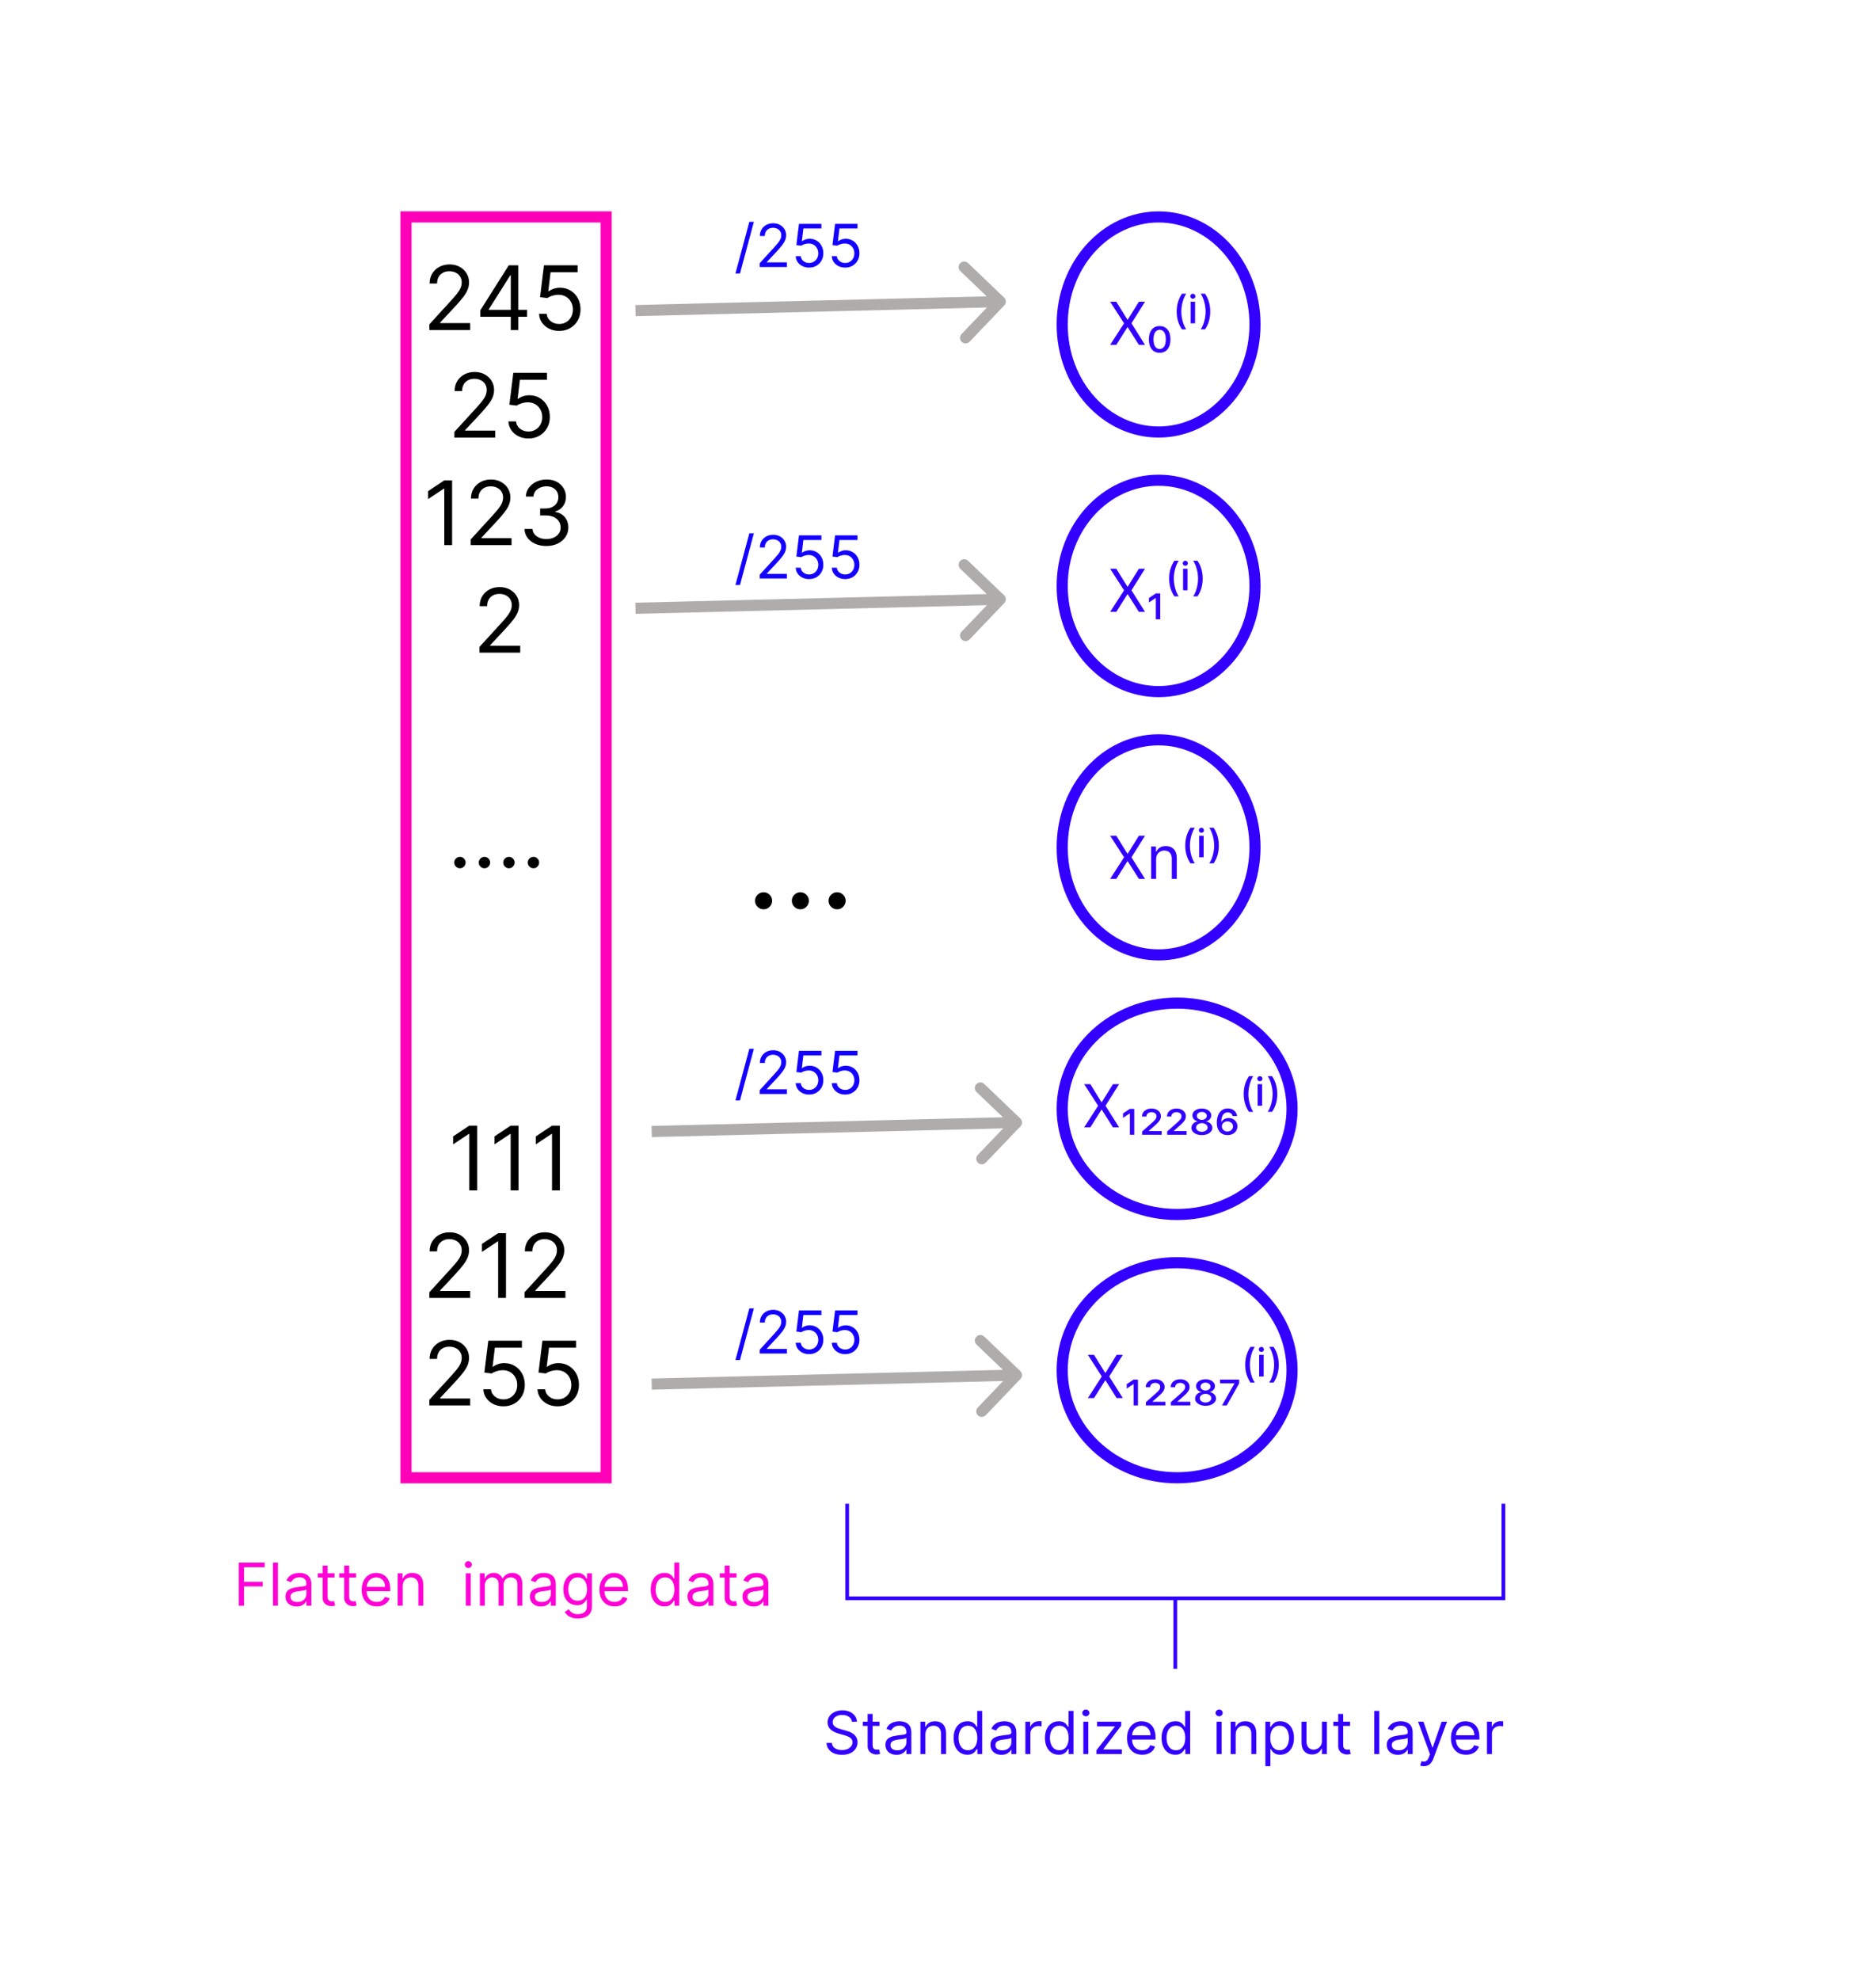 <svg width="506" height="534" viewBox="0 0 506 534" fill="none" xmlns="http://www.w3.org/2000/svg">
<rect width="506" height="534" fill="white"/>
<rect x="109.5" y="58.5" width="54" height="340" stroke="#FF00B8" stroke-width="3"/>
<path d="M338.5 87.5C338.5 103.666 326.717 116.5 312.5 116.5C298.283 116.5 286.5 103.666 286.5 87.5C286.5 71.334 298.283 58.5 312.5 58.5C326.717 58.5 338.5 71.334 338.5 87.5Z" stroke="#3300FF" stroke-width="3"/>
<path d="M338.5 158C338.5 173.866 326.739 186.5 312.5 186.5C298.261 186.5 286.5 173.866 286.5 158C286.5 142.134 298.261 129.5 312.5 129.5C326.739 129.5 338.5 142.134 338.5 158Z" stroke="#3300FF" stroke-width="3"/>
<path d="M338.5 228.5C338.5 244.666 326.717 257.5 312.5 257.5C298.283 257.5 286.5 244.666 286.5 228.5C286.5 212.334 298.283 199.5 312.5 199.5C326.717 199.5 338.5 212.334 338.5 228.5Z" stroke="#3300FF" stroke-width="3"/>
<path d="M348.5 299C348.5 314.629 334.736 327.5 317.5 327.5C300.264 327.5 286.5 314.629 286.5 299C286.5 283.371 300.264 270.5 317.5 270.5C334.736 270.5 348.5 283.371 348.5 299Z" stroke="#3300FF" stroke-width="3"/>
<path d="M348.5 369.5C348.5 385.428 334.712 398.5 317.5 398.5C300.288 398.5 286.5 385.428 286.5 369.5C286.5 353.572 300.288 340.5 317.5 340.5C334.712 340.5 348.5 353.572 348.5 369.5Z" stroke="#3300FF" stroke-width="3"/>
<path d="M270.873 82.36C271.447 81.76 271.428 80.811 270.831 80.24L261.097 70.931C260.5 70.36 259.551 70.384 258.977 70.984C258.403 71.584 258.422 72.534 259.019 73.105L267.671 81.379L259.358 90.072C258.784 90.672 258.803 91.622 259.4 92.193C259.998 92.764 260.947 92.74 261.521 92.14L270.873 82.36ZM171.435 85.258L269.822 82.826L269.762 79.826L171.375 82.259L171.435 85.258Z" fill="#AFACAC"/>
<path d="M270.873 162.637C271.447 162.037 271.428 161.087 270.831 160.516L261.097 151.208C260.5 150.637 259.551 150.66 258.977 151.26C258.403 151.861 258.422 152.81 259.019 153.381L267.671 161.655L259.358 170.349C258.784 170.949 258.803 171.898 259.4 172.469C259.998 173.041 260.947 173.017 261.521 172.417L270.873 162.637ZM171.435 165.535L269.822 163.102L269.762 160.103L171.375 162.536L171.435 165.535Z" fill="#AFACAC"/>
<path d="M275.246 303.729C275.82 303.129 275.801 302.18 275.204 301.608L265.47 292.3C264.873 291.729 263.923 291.753 263.349 292.353C262.775 292.953 262.794 293.902 263.392 294.474L272.044 302.747L263.73 311.441C263.157 312.041 263.176 312.991 263.773 313.562C264.37 314.133 265.32 314.109 265.893 313.509L275.246 303.729ZM175.807 306.627L274.194 304.195L274.134 301.195L175.747 303.628L175.807 306.627Z" fill="#AFACAC"/>
<path d="M275.246 371.843C275.82 371.243 275.801 370.293 275.204 369.722L265.47 360.414C264.873 359.843 263.923 359.866 263.349 360.466C262.775 361.066 262.794 362.016 263.392 362.587L272.044 370.861L263.73 379.554C263.157 380.154 263.176 381.104 263.773 381.675C264.37 382.246 265.32 382.223 265.893 381.623L275.246 371.843ZM175.807 374.741L274.194 372.308L274.134 369.309L175.747 371.742L175.807 374.741Z" fill="#AFACAC"/>
<path d="M205.96 245.205C205.33 245.205 204.788 244.979 204.337 244.527C203.885 244.075 203.659 243.534 203.659 242.903C203.659 242.273 203.885 241.732 204.337 241.28C204.788 240.828 205.33 240.602 205.96 240.602C206.591 240.602 207.132 240.828 207.584 241.28C208.036 241.732 208.261 242.273 208.261 242.903C208.261 243.321 208.155 243.705 207.942 244.054C207.737 244.403 207.46 244.685 207.111 244.898C206.77 245.102 206.386 245.205 205.96 245.205ZM215.874 245.205C215.244 245.205 214.702 244.979 214.251 244.527C213.799 244.075 213.573 243.534 213.573 242.903C213.573 242.273 213.799 241.732 214.251 241.28C214.702 240.828 215.244 240.602 215.874 240.602C216.505 240.602 217.046 240.828 217.498 241.28C217.95 241.732 218.175 242.273 218.175 242.903C218.175 243.321 218.069 243.705 217.856 244.054C217.651 244.403 217.374 244.685 217.025 244.898C216.684 245.102 216.3 245.205 215.874 245.205ZM225.788 245.205C225.158 245.205 224.616 244.979 224.165 244.527C223.713 244.075 223.487 243.534 223.487 242.903C223.487 242.273 223.713 241.732 224.165 241.28C224.616 240.828 225.158 240.602 225.788 240.602C226.419 240.602 226.96 240.828 227.412 241.28C227.864 241.732 228.089 242.273 228.089 242.903C228.089 243.321 227.983 243.705 227.77 244.054C227.565 244.403 227.288 244.685 226.939 244.898C226.598 245.102 226.214 245.205 225.788 245.205Z" fill="black"/>
<path d="M115.807 89V87.466L121.568 81.159C122.244 80.421 122.801 79.778 123.239 79.233C123.676 78.682 124 78.165 124.21 77.682C124.426 77.193 124.534 76.682 124.534 76.148C124.534 75.534 124.386 75.003 124.091 74.554C123.801 74.105 123.403 73.758 122.898 73.514C122.392 73.27 121.824 73.148 121.193 73.148C120.523 73.148 119.938 73.287 119.438 73.565C118.943 73.838 118.56 74.222 118.287 74.716C118.02 75.21 117.886 75.79 117.886 76.454H115.875C115.875 75.432 116.111 74.534 116.582 73.761C117.054 72.989 117.696 72.386 118.509 71.954C119.327 71.523 120.244 71.307 121.261 71.307C122.284 71.307 123.19 71.523 123.98 71.954C124.77 72.386 125.389 72.969 125.838 73.702C126.287 74.435 126.511 75.25 126.511 76.148C126.511 76.79 126.395 77.418 126.162 78.031C125.935 78.639 125.537 79.318 124.969 80.068C124.406 80.812 123.625 81.722 122.625 82.796L118.705 86.989V87.125H126.818V89H115.807ZM129.554 85.421V83.682L137.224 71.546H138.486V74.239H137.634L131.838 83.409V83.546H142.168V85.421H129.554ZM137.77 89V84.892V84.082V71.546H139.781V89H137.77ZM150.816 89.239C149.816 89.239 148.915 89.04 148.114 88.642C147.313 88.244 146.671 87.699 146.188 87.006C145.705 86.312 145.441 85.523 145.396 84.636H147.441C147.521 85.426 147.879 86.079 148.515 86.597C149.157 87.108 149.924 87.364 150.816 87.364C151.532 87.364 152.168 87.196 152.725 86.861C153.288 86.526 153.728 86.065 154.046 85.48C154.37 84.889 154.532 84.222 154.532 83.477C154.532 82.716 154.364 82.037 154.029 81.44C153.7 80.838 153.245 80.364 152.665 80.017C152.086 79.671 151.424 79.494 150.68 79.489C150.146 79.483 149.597 79.565 149.035 79.736C148.472 79.901 148.009 80.114 147.646 80.375L145.668 80.136L146.725 71.546H155.793V73.421H148.498L147.884 78.568H147.987C148.344 78.284 148.793 78.048 149.333 77.861C149.873 77.673 150.435 77.579 151.021 77.579C152.089 77.579 153.04 77.835 153.876 78.347C154.717 78.852 155.376 79.546 155.853 80.426C156.336 81.307 156.577 82.312 156.577 83.443C156.577 84.557 156.327 85.551 155.827 86.426C155.333 87.296 154.651 87.983 153.782 88.489C152.913 88.989 151.924 89.239 150.816 89.239ZM122.557 118V116.466L128.318 110.159C128.994 109.42 129.551 108.778 129.989 108.233C130.426 107.682 130.75 107.165 130.96 106.682C131.176 106.193 131.284 105.682 131.284 105.148C131.284 104.534 131.136 104.003 130.841 103.554C130.551 103.105 130.153 102.759 129.648 102.514C129.142 102.27 128.574 102.148 127.943 102.148C127.273 102.148 126.688 102.287 126.188 102.565C125.693 102.838 125.31 103.222 125.037 103.716C124.77 104.21 124.636 104.79 124.636 105.455H122.625C122.625 104.432 122.861 103.534 123.332 102.761C123.804 101.989 124.446 101.386 125.259 100.955C126.077 100.523 126.994 100.307 128.011 100.307C129.034 100.307 129.94 100.523 130.73 100.955C131.52 101.386 132.139 101.969 132.588 102.702C133.037 103.435 133.261 104.25 133.261 105.148C133.261 105.79 133.145 106.418 132.912 107.031C132.685 107.639 132.287 108.318 131.719 109.068C131.156 109.812 130.375 110.722 129.375 111.795L125.455 115.989V116.125H133.568V118H122.557ZM142.543 118.239C141.543 118.239 140.642 118.04 139.841 117.642C139.04 117.244 138.398 116.699 137.915 116.006C137.432 115.312 137.168 114.523 137.122 113.636H139.168C139.247 114.426 139.605 115.08 140.241 115.597C140.884 116.108 141.651 116.364 142.543 116.364C143.259 116.364 143.895 116.196 144.452 115.861C145.014 115.526 145.455 115.065 145.773 114.48C146.097 113.889 146.259 113.222 146.259 112.477C146.259 111.716 146.091 111.037 145.756 110.44C145.426 109.838 144.972 109.364 144.392 109.017C143.813 108.67 143.151 108.494 142.406 108.489C141.872 108.483 141.324 108.565 140.761 108.736C140.199 108.901 139.736 109.114 139.372 109.375L137.395 109.136L138.452 100.545H147.52V102.42H140.224L139.611 107.568H139.713C140.071 107.284 140.52 107.048 141.06 106.861C141.599 106.673 142.162 106.58 142.747 106.58C143.815 106.58 144.767 106.835 145.602 107.347C146.443 107.852 147.102 108.545 147.58 109.426C148.062 110.307 148.304 111.312 148.304 112.443C148.304 113.557 148.054 114.551 147.554 115.426C147.06 116.295 146.378 116.983 145.509 117.489C144.639 117.989 143.651 118.239 142.543 118.239ZM121.943 129.545V147H119.83V131.761H119.727L115.466 134.591V132.443L119.83 129.545H121.943ZM126.963 147V145.466L132.724 139.159C133.401 138.42 133.957 137.778 134.395 137.233C134.832 136.682 135.156 136.165 135.366 135.682C135.582 135.193 135.69 134.682 135.69 134.148C135.69 133.534 135.543 133.003 135.247 132.554C134.957 132.105 134.56 131.759 134.054 131.514C133.548 131.27 132.98 131.148 132.349 131.148C131.679 131.148 131.094 131.287 130.594 131.565C130.099 131.838 129.716 132.222 129.443 132.716C129.176 133.21 129.043 133.79 129.043 134.455H127.031C127.031 133.432 127.267 132.534 127.739 131.761C128.21 130.989 128.852 130.386 129.665 129.955C130.483 129.523 131.401 129.307 132.418 129.307C133.44 129.307 134.347 129.523 135.136 129.955C135.926 130.386 136.545 130.969 136.994 131.702C137.443 132.435 137.668 133.25 137.668 134.148C137.668 134.79 137.551 135.418 137.318 136.031C137.091 136.639 136.693 137.318 136.125 138.068C135.562 138.812 134.781 139.722 133.781 140.795L129.861 144.989V145.125H137.974V147H126.963ZM147.392 147.239C146.267 147.239 145.264 147.045 144.384 146.659C143.509 146.273 142.813 145.736 142.295 145.048C141.784 144.355 141.506 143.551 141.46 142.636H143.608C143.653 143.199 143.847 143.685 144.188 144.094C144.528 144.497 144.974 144.81 145.526 145.031C146.077 145.253 146.688 145.364 147.358 145.364C148.108 145.364 148.773 145.233 149.352 144.972C149.932 144.71 150.386 144.347 150.716 143.881C151.045 143.415 151.21 142.875 151.21 142.261C151.21 141.619 151.051 141.054 150.733 140.565C150.415 140.071 149.949 139.685 149.335 139.406C148.722 139.128 147.972 138.989 147.085 138.989H145.688V137.114H147.085C147.778 137.114 148.386 136.989 148.909 136.739C149.438 136.489 149.849 136.136 150.145 135.682C150.446 135.227 150.597 134.693 150.597 134.08C150.597 133.489 150.466 132.974 150.205 132.537C149.943 132.099 149.574 131.759 149.097 131.514C148.625 131.27 148.068 131.148 147.426 131.148C146.824 131.148 146.256 131.259 145.722 131.48C145.193 131.696 144.761 132.011 144.426 132.426C144.091 132.835 143.909 133.33 143.881 133.909H141.835C141.869 132.994 142.145 132.193 142.662 131.506C143.179 130.812 143.855 130.273 144.69 129.886C145.531 129.5 146.455 129.307 147.46 129.307C148.54 129.307 149.466 129.526 150.239 129.963C151.011 130.395 151.605 130.966 152.02 131.676C152.435 132.386 152.642 133.153 152.642 133.977C152.642 134.96 152.384 135.798 151.866 136.491C151.355 137.185 150.659 137.665 149.778 137.932V138.068C150.881 138.25 151.741 138.719 152.361 139.474C152.98 140.224 153.29 141.153 153.29 142.261C153.29 143.21 153.031 144.062 152.514 144.818C152.003 145.568 151.304 146.159 150.418 146.591C149.531 147.023 148.523 147.239 147.392 147.239ZM129.307 176V174.466L135.068 168.159C135.744 167.42 136.301 166.778 136.739 166.233C137.176 165.682 137.5 165.165 137.71 164.682C137.926 164.193 138.034 163.682 138.034 163.148C138.034 162.534 137.886 162.003 137.591 161.554C137.301 161.105 136.903 160.759 136.398 160.514C135.892 160.27 135.324 160.148 134.693 160.148C134.023 160.148 133.438 160.287 132.938 160.565C132.443 160.838 132.06 161.222 131.787 161.716C131.52 162.21 131.386 162.79 131.386 163.455H129.375C129.375 162.432 129.611 161.534 130.082 160.761C130.554 159.989 131.196 159.386 132.009 158.955C132.827 158.523 133.744 158.307 134.761 158.307C135.784 158.307 136.69 158.523 137.48 158.955C138.27 159.386 138.889 159.969 139.338 160.702C139.787 161.435 140.011 162.25 140.011 163.148C140.011 163.79 139.895 164.418 139.662 165.031C139.435 165.639 139.037 166.318 138.469 167.068C137.906 167.812 137.125 168.722 136.125 169.795L132.205 173.989V174.125H140.318V176H129.307ZM124.057 234.136C123.636 234.136 123.276 233.986 122.974 233.685C122.673 233.384 122.523 233.023 122.523 232.602C122.523 232.182 122.673 231.821 122.974 231.52C123.276 231.219 123.636 231.068 124.057 231.068C124.477 231.068 124.838 231.219 125.139 231.52C125.44 231.821 125.591 232.182 125.591 232.602C125.591 232.881 125.52 233.136 125.378 233.369C125.241 233.602 125.057 233.79 124.824 233.932C124.597 234.068 124.341 234.136 124.057 234.136ZM130.666 234.136C130.246 234.136 129.885 233.986 129.584 233.685C129.283 233.384 129.132 233.023 129.132 232.602C129.132 232.182 129.283 231.821 129.584 231.52C129.885 231.219 130.246 231.068 130.666 231.068C131.087 231.068 131.447 231.219 131.749 231.52C132.05 231.821 132.2 232.182 132.2 232.602C132.2 232.881 132.129 233.136 131.987 233.369C131.851 233.602 131.666 233.79 131.433 233.932C131.206 234.068 130.95 234.136 130.666 234.136ZM137.276 234.136C136.855 234.136 136.494 233.986 136.193 233.685C135.892 233.384 135.741 233.023 135.741 232.602C135.741 232.182 135.892 231.821 136.193 231.52C136.494 231.219 136.855 231.068 137.276 231.068C137.696 231.068 138.057 231.219 138.358 231.52C138.659 231.821 138.81 232.182 138.81 232.602C138.81 232.881 138.739 233.136 138.597 233.369C138.46 233.602 138.276 233.79 138.043 233.932C137.815 234.068 137.56 234.136 137.276 234.136ZM143.885 234.136C143.464 234.136 143.104 233.986 142.803 233.685C142.501 233.384 142.351 233.023 142.351 232.602C142.351 232.182 142.501 231.821 142.803 231.52C143.104 231.219 143.464 231.068 143.885 231.068C144.305 231.068 144.666 231.219 144.967 231.52C145.268 231.821 145.419 232.182 145.419 232.602C145.419 232.881 145.348 233.136 145.206 233.369C145.07 233.602 144.885 233.79 144.652 233.932C144.425 234.068 144.169 234.136 143.885 234.136ZM128.693 303.545V321H126.58V305.761H126.477L122.216 308.591V306.443L126.58 303.545H128.693ZM139.849 303.545V321H137.736V305.761H137.634L133.372 308.591V306.443L137.736 303.545H139.849ZM151.006 303.545V321H148.892V305.761H148.79L144.528 308.591V306.443L148.892 303.545H151.006ZM115.807 350V348.466L121.568 342.159C122.244 341.42 122.801 340.778 123.239 340.233C123.676 339.682 124 339.165 124.21 338.682C124.426 338.193 124.534 337.682 124.534 337.148C124.534 336.534 124.386 336.003 124.091 335.554C123.801 335.105 123.403 334.759 122.898 334.514C122.392 334.27 121.824 334.148 121.193 334.148C120.523 334.148 119.938 334.287 119.438 334.565C118.943 334.838 118.56 335.222 118.287 335.716C118.02 336.21 117.886 336.79 117.886 337.455H115.875C115.875 336.432 116.111 335.534 116.582 334.761C117.054 333.989 117.696 333.386 118.509 332.955C119.327 332.523 120.244 332.307 121.261 332.307C122.284 332.307 123.19 332.523 123.98 332.955C124.77 333.386 125.389 333.969 125.838 334.702C126.287 335.435 126.511 336.25 126.511 337.148C126.511 337.79 126.395 338.418 126.162 339.031C125.935 339.639 125.537 340.318 124.969 341.068C124.406 341.812 123.625 342.722 122.625 343.795L118.705 347.989V348.125H126.818V350H115.807ZM136.474 332.545V350H134.361V334.761H134.259L129.997 337.591V335.443L134.361 332.545H136.474ZM141.494 350V348.466L147.256 342.159C147.932 341.42 148.489 340.778 148.926 340.233C149.364 339.682 149.688 339.165 149.898 338.682C150.114 338.193 150.222 337.682 150.222 337.148C150.222 336.534 150.074 336.003 149.778 335.554C149.489 335.105 149.091 334.759 148.585 334.514C148.08 334.27 147.511 334.148 146.881 334.148C146.21 334.148 145.625 334.287 145.125 334.565C144.631 334.838 144.247 335.222 143.974 335.716C143.707 336.21 143.574 336.79 143.574 337.455H141.562C141.562 336.432 141.798 335.534 142.27 334.761C142.741 333.989 143.384 333.386 144.196 332.955C145.014 332.523 145.932 332.307 146.949 332.307C147.972 332.307 148.878 332.523 149.668 332.955C150.457 333.386 151.077 333.969 151.526 334.702C151.974 335.435 152.199 336.25 152.199 337.148C152.199 337.79 152.082 338.418 151.849 339.031C151.622 339.639 151.224 340.318 150.656 341.068C150.094 341.812 149.312 342.722 148.312 343.795L144.392 347.989V348.125H152.506V350H141.494ZM115.807 379V377.466L121.568 371.159C122.244 370.42 122.801 369.778 123.239 369.233C123.676 368.682 124 368.165 124.21 367.682C124.426 367.193 124.534 366.682 124.534 366.148C124.534 365.534 124.386 365.003 124.091 364.554C123.801 364.105 123.403 363.759 122.898 363.514C122.392 363.27 121.824 363.148 121.193 363.148C120.523 363.148 119.938 363.287 119.438 363.565C118.943 363.838 118.56 364.222 118.287 364.716C118.02 365.21 117.886 365.79 117.886 366.455H115.875C115.875 365.432 116.111 364.534 116.582 363.761C117.054 362.989 117.696 362.386 118.509 361.955C119.327 361.523 120.244 361.307 121.261 361.307C122.284 361.307 123.19 361.523 123.98 361.955C124.77 362.386 125.389 362.969 125.838 363.702C126.287 364.435 126.511 365.25 126.511 366.148C126.511 366.79 126.395 367.418 126.162 368.031C125.935 368.639 125.537 369.318 124.969 370.068C124.406 370.812 123.625 371.722 122.625 372.795L118.705 376.989V377.125H126.818V379H115.807ZM135.793 379.239C134.793 379.239 133.892 379.04 133.091 378.642C132.29 378.244 131.648 377.699 131.165 377.006C130.682 376.312 130.418 375.523 130.372 374.636H132.418C132.497 375.426 132.855 376.08 133.491 376.597C134.134 377.108 134.901 377.364 135.793 377.364C136.509 377.364 137.145 377.196 137.702 376.861C138.264 376.526 138.705 376.065 139.023 375.48C139.347 374.889 139.509 374.222 139.509 373.477C139.509 372.716 139.341 372.037 139.006 371.44C138.676 370.838 138.222 370.364 137.642 370.017C137.063 369.67 136.401 369.494 135.656 369.489C135.122 369.483 134.574 369.565 134.011 369.736C133.449 369.901 132.986 370.114 132.622 370.375L130.645 370.136L131.702 361.545H140.77V363.42H133.474L132.861 368.568H132.963C133.321 368.284 133.77 368.048 134.31 367.861C134.849 367.673 135.412 367.58 135.997 367.58C137.065 367.58 138.017 367.835 138.852 368.347C139.693 368.852 140.352 369.545 140.83 370.426C141.312 371.307 141.554 372.312 141.554 373.443C141.554 374.557 141.304 375.551 140.804 376.426C140.31 377.295 139.628 377.983 138.759 378.489C137.889 378.989 136.901 379.239 135.793 379.239ZM150.394 379.239C149.394 379.239 148.494 379.04 147.692 378.642C146.891 378.244 146.249 377.699 145.766 377.006C145.283 376.312 145.019 375.523 144.974 374.636H147.019C147.099 375.426 147.457 376.08 148.093 376.597C148.735 377.108 149.502 377.364 150.394 377.364C151.11 377.364 151.746 377.196 152.303 376.861C152.866 376.526 153.306 376.065 153.624 375.48C153.948 374.889 154.11 374.222 154.11 373.477C154.11 372.716 153.942 372.037 153.607 371.44C153.278 370.838 152.823 370.364 152.244 370.017C151.664 369.67 151.002 369.494 150.258 369.489C149.724 369.483 149.175 369.565 148.613 369.736C148.05 369.901 147.587 370.114 147.224 370.375L145.246 370.136L146.303 361.545H155.371V363.42H148.076L147.462 368.568H147.565C147.923 368.284 148.371 368.048 148.911 367.861C149.451 367.673 150.013 367.58 150.599 367.58C151.667 367.58 152.619 367.835 153.454 368.347C154.295 368.852 154.954 369.545 155.431 370.426C155.914 371.307 156.156 372.312 156.156 373.443C156.156 374.557 155.906 375.551 155.406 376.426C154.911 377.295 154.229 377.983 153.36 378.489C152.491 378.989 151.502 379.239 150.394 379.239Z" fill="black"/>
<path d="M203.341 59.818L199.591 73.75H198.364L202.114 59.818H203.341ZM204.908 72V70.977L208.749 66.773C209.199 66.28 209.571 65.852 209.862 65.489C210.154 65.121 210.37 64.776 210.51 64.454C210.654 64.129 210.726 63.788 210.726 63.432C210.726 63.023 210.627 62.669 210.43 62.369C210.237 62.07 209.972 61.839 209.635 61.676C209.298 61.513 208.919 61.432 208.499 61.432C208.052 61.432 207.661 61.525 207.328 61.71C206.999 61.892 206.743 62.148 206.561 62.477C206.383 62.807 206.294 63.193 206.294 63.636H204.953C204.953 62.955 205.11 62.356 205.425 61.841C205.739 61.326 206.167 60.924 206.709 60.636C207.254 60.349 207.866 60.205 208.544 60.205C209.226 60.205 209.83 60.349 210.357 60.636C210.883 60.924 211.296 61.312 211.595 61.801C211.894 62.29 212.044 62.833 212.044 63.432C212.044 63.86 211.966 64.278 211.811 64.688C211.66 65.093 211.394 65.546 211.016 66.046C210.641 66.542 210.12 67.148 209.453 67.864L206.839 70.659V70.75H212.249V72H204.908ZM218.232 72.159C217.565 72.159 216.964 72.026 216.43 71.761C215.896 71.496 215.468 71.133 215.146 70.671C214.824 70.208 214.648 69.682 214.618 69.091H215.982C216.035 69.617 216.273 70.053 216.697 70.398C217.125 70.739 217.637 70.909 218.232 70.909C218.709 70.909 219.133 70.797 219.504 70.574C219.879 70.35 220.173 70.044 220.385 69.653C220.601 69.26 220.709 68.814 220.709 68.318C220.709 67.811 220.597 67.358 220.374 66.96C220.154 66.559 219.851 66.242 219.464 66.011C219.078 65.78 218.637 65.663 218.141 65.659C217.785 65.655 217.419 65.71 217.044 65.824C216.669 65.934 216.36 66.076 216.118 66.25L214.8 66.091L215.504 60.364H221.55V61.614H216.686L216.277 65.046H216.345C216.584 64.856 216.883 64.699 217.243 64.574C217.603 64.449 217.978 64.386 218.368 64.386C219.08 64.386 219.714 64.557 220.271 64.898C220.832 65.235 221.271 65.697 221.589 66.284C221.911 66.871 222.072 67.542 222.072 68.296C222.072 69.038 221.906 69.701 221.572 70.284C221.243 70.864 220.788 71.322 220.209 71.659C219.629 71.992 218.97 72.159 218.232 72.159ZM227.966 72.159C227.299 72.159 226.699 72.026 226.165 71.761C225.631 71.496 225.203 71.133 224.881 70.671C224.559 70.208 224.383 69.682 224.352 69.091H225.716C225.769 69.617 226.008 70.053 226.432 70.398C226.86 70.739 227.371 70.909 227.966 70.909C228.443 70.909 228.867 70.797 229.239 70.574C229.614 70.35 229.907 70.044 230.119 69.653C230.335 69.26 230.443 68.814 230.443 68.318C230.443 67.811 230.331 67.358 230.108 66.96C229.888 66.559 229.585 66.242 229.199 66.011C228.813 65.78 228.371 65.663 227.875 65.659C227.519 65.655 227.153 65.71 226.778 65.824C226.403 65.934 226.095 66.076 225.852 66.25L224.534 66.091L225.239 60.364H231.284V61.614H226.42L226.011 65.046H226.08C226.318 64.856 226.617 64.699 226.977 64.574C227.337 64.449 227.712 64.386 228.102 64.386C228.814 64.386 229.449 64.557 230.006 64.898C230.566 65.235 231.006 65.697 231.324 66.284C231.646 66.871 231.807 67.542 231.807 68.296C231.807 69.038 231.64 69.701 231.307 70.284C230.977 70.864 230.523 71.322 229.943 71.659C229.364 71.992 228.705 72.159 227.966 72.159Z" fill="#1400FF"/>
<path d="M203.341 143.818L199.591 157.75H198.364L202.114 143.818H203.341ZM204.908 156V154.977L208.749 150.773C209.199 150.28 209.571 149.852 209.862 149.489C210.154 149.121 210.37 148.777 210.51 148.455C210.654 148.129 210.726 147.788 210.726 147.432C210.726 147.023 210.627 146.669 210.43 146.369C210.237 146.07 209.972 145.839 209.635 145.676C209.298 145.513 208.919 145.432 208.499 145.432C208.052 145.432 207.661 145.525 207.328 145.71C206.999 145.892 206.743 146.148 206.561 146.477C206.383 146.807 206.294 147.193 206.294 147.636H204.953C204.953 146.955 205.11 146.356 205.425 145.841C205.739 145.326 206.167 144.924 206.709 144.636C207.254 144.348 207.866 144.205 208.544 144.205C209.226 144.205 209.83 144.348 210.357 144.636C210.883 144.924 211.296 145.312 211.595 145.801C211.894 146.29 212.044 146.833 212.044 147.432C212.044 147.86 211.966 148.278 211.811 148.688C211.66 149.093 211.394 149.545 211.016 150.045C210.641 150.542 210.12 151.148 209.453 151.864L206.839 154.659V154.75H212.249V156H204.908ZM218.232 156.159C217.565 156.159 216.964 156.027 216.43 155.761C215.896 155.496 215.468 155.133 215.146 154.67C214.824 154.208 214.648 153.682 214.618 153.091H215.982C216.035 153.617 216.273 154.053 216.697 154.398C217.125 154.739 217.637 154.909 218.232 154.909C218.709 154.909 219.133 154.797 219.504 154.574C219.879 154.35 220.173 154.044 220.385 153.653C220.601 153.259 220.709 152.814 220.709 152.318C220.709 151.811 220.597 151.358 220.374 150.96C220.154 150.559 219.851 150.242 219.464 150.011C219.078 149.78 218.637 149.663 218.141 149.659C217.785 149.655 217.419 149.71 217.044 149.824C216.669 149.934 216.36 150.076 216.118 150.25L214.8 150.091L215.504 144.364H221.55V145.614H216.686L216.277 149.045H216.345C216.584 148.856 216.883 148.699 217.243 148.574C217.603 148.449 217.978 148.386 218.368 148.386C219.08 148.386 219.714 148.557 220.271 148.898C220.832 149.235 221.271 149.697 221.589 150.284C221.911 150.871 222.072 151.542 222.072 152.295C222.072 153.038 221.906 153.701 221.572 154.284C221.243 154.864 220.788 155.322 220.209 155.659C219.629 155.992 218.97 156.159 218.232 156.159ZM227.966 156.159C227.299 156.159 226.699 156.027 226.165 155.761C225.631 155.496 225.203 155.133 224.881 154.67C224.559 154.208 224.383 153.682 224.352 153.091H225.716C225.769 153.617 226.008 154.053 226.432 154.398C226.86 154.739 227.371 154.909 227.966 154.909C228.443 154.909 228.867 154.797 229.239 154.574C229.614 154.35 229.907 154.044 230.119 153.653C230.335 153.259 230.443 152.814 230.443 152.318C230.443 151.811 230.331 151.358 230.108 150.96C229.888 150.559 229.585 150.242 229.199 150.011C228.813 149.78 228.371 149.663 227.875 149.659C227.519 149.655 227.153 149.71 226.778 149.824C226.403 149.934 226.095 150.076 225.852 150.25L224.534 150.091L225.239 144.364H231.284V145.614H226.42L226.011 149.045H226.08C226.318 148.856 226.617 148.699 226.977 148.574C227.337 148.449 227.712 148.386 228.102 148.386C228.814 148.386 229.449 148.557 230.006 148.898C230.566 149.235 231.006 149.697 231.324 150.284C231.646 150.871 231.807 151.542 231.807 152.295C231.807 153.038 231.64 153.701 231.307 154.284C230.977 154.864 230.523 155.322 229.943 155.659C229.364 155.992 228.705 156.159 227.966 156.159Z" fill="#1400FF"/>
<path d="M203.341 282.818L199.591 296.75H198.364L202.114 282.818H203.341ZM204.908 295V293.977L208.749 289.773C209.199 289.28 209.571 288.852 209.862 288.489C210.154 288.121 210.37 287.777 210.51 287.455C210.654 287.129 210.726 286.788 210.726 286.432C210.726 286.023 210.627 285.669 210.43 285.369C210.237 285.07 209.972 284.839 209.635 284.676C209.298 284.513 208.919 284.432 208.499 284.432C208.052 284.432 207.661 284.525 207.328 284.71C206.999 284.892 206.743 285.148 206.561 285.477C206.383 285.807 206.294 286.193 206.294 286.636H204.953C204.953 285.955 205.11 285.356 205.425 284.841C205.739 284.326 206.167 283.924 206.709 283.636C207.254 283.348 207.866 283.205 208.544 283.205C209.226 283.205 209.83 283.348 210.357 283.636C210.883 283.924 211.296 284.312 211.595 284.801C211.894 285.29 212.044 285.833 212.044 286.432C212.044 286.86 211.966 287.278 211.811 287.688C211.66 288.093 211.394 288.545 211.016 289.045C210.641 289.542 210.12 290.148 209.453 290.864L206.839 293.659V293.75H212.249V295H204.908ZM218.232 295.159C217.565 295.159 216.964 295.027 216.43 294.761C215.896 294.496 215.468 294.133 215.146 293.67C214.824 293.208 214.648 292.682 214.618 292.091H215.982C216.035 292.617 216.273 293.053 216.697 293.398C217.125 293.739 217.637 293.909 218.232 293.909C218.709 293.909 219.133 293.797 219.504 293.574C219.879 293.35 220.173 293.044 220.385 292.653C220.601 292.259 220.709 291.814 220.709 291.318C220.709 290.811 220.597 290.358 220.374 289.96C220.154 289.559 219.851 289.242 219.464 289.011C219.078 288.78 218.637 288.663 218.141 288.659C217.785 288.655 217.419 288.71 217.044 288.824C216.669 288.934 216.36 289.076 216.118 289.25L214.8 289.091L215.504 283.364H221.55V284.614H216.686L216.277 288.045H216.345C216.584 287.856 216.883 287.699 217.243 287.574C217.603 287.449 217.978 287.386 218.368 287.386C219.08 287.386 219.714 287.557 220.271 287.898C220.832 288.235 221.271 288.697 221.589 289.284C221.911 289.871 222.072 290.542 222.072 291.295C222.072 292.038 221.906 292.701 221.572 293.284C221.243 293.864 220.788 294.322 220.209 294.659C219.629 294.992 218.97 295.159 218.232 295.159ZM227.966 295.159C227.299 295.159 226.699 295.027 226.165 294.761C225.631 294.496 225.203 294.133 224.881 293.67C224.559 293.208 224.383 292.682 224.352 292.091H225.716C225.769 292.617 226.008 293.053 226.432 293.398C226.86 293.739 227.371 293.909 227.966 293.909C228.443 293.909 228.867 293.797 229.239 293.574C229.614 293.35 229.907 293.044 230.119 292.653C230.335 292.259 230.443 291.814 230.443 291.318C230.443 290.811 230.331 290.358 230.108 289.96C229.888 289.559 229.585 289.242 229.199 289.011C228.813 288.78 228.371 288.663 227.875 288.659C227.519 288.655 227.153 288.71 226.778 288.824C226.403 288.934 226.095 289.076 225.852 289.25L224.534 289.091L225.239 283.364H231.284V284.614H226.42L226.011 288.045H226.08C226.318 287.856 226.617 287.699 226.977 287.574C227.337 287.449 227.712 287.386 228.102 287.386C228.814 287.386 229.449 287.557 230.006 287.898C230.566 288.235 231.006 288.697 231.324 289.284C231.646 289.871 231.807 290.542 231.807 291.295C231.807 292.038 231.64 292.701 231.307 293.284C230.977 293.864 230.523 294.322 229.943 294.659C229.364 294.992 228.705 295.159 227.966 295.159Z" fill="#1400FF"/>
<path d="M203.341 352.818L199.591 366.75H198.364L202.114 352.818H203.341ZM204.908 365V363.977L208.749 359.773C209.199 359.28 209.571 358.852 209.862 358.489C210.154 358.121 210.37 357.777 210.51 357.455C210.654 357.129 210.726 356.788 210.726 356.432C210.726 356.023 210.627 355.669 210.43 355.369C210.237 355.07 209.972 354.839 209.635 354.676C209.298 354.513 208.919 354.432 208.499 354.432C208.052 354.432 207.661 354.525 207.328 354.71C206.999 354.892 206.743 355.148 206.561 355.477C206.383 355.807 206.294 356.193 206.294 356.636H204.953C204.953 355.955 205.11 355.356 205.425 354.841C205.739 354.326 206.167 353.924 206.709 353.636C207.254 353.348 207.866 353.205 208.544 353.205C209.226 353.205 209.83 353.348 210.357 353.636C210.883 353.924 211.296 354.312 211.595 354.801C211.894 355.29 212.044 355.833 212.044 356.432C212.044 356.86 211.966 357.278 211.811 357.688C211.66 358.093 211.394 358.545 211.016 359.045C210.641 359.542 210.12 360.148 209.453 360.864L206.839 363.659V363.75H212.249V365H204.908ZM218.232 365.159C217.565 365.159 216.964 365.027 216.43 364.761C215.896 364.496 215.468 364.133 215.146 363.67C214.824 363.208 214.648 362.682 214.618 362.091H215.982C216.035 362.617 216.273 363.053 216.697 363.398C217.125 363.739 217.637 363.909 218.232 363.909C218.709 363.909 219.133 363.797 219.504 363.574C219.879 363.35 220.173 363.044 220.385 362.653C220.601 362.259 220.709 361.814 220.709 361.318C220.709 360.811 220.597 360.358 220.374 359.96C220.154 359.559 219.851 359.242 219.464 359.011C219.078 358.78 218.637 358.663 218.141 358.659C217.785 358.655 217.419 358.71 217.044 358.824C216.669 358.934 216.36 359.076 216.118 359.25L214.8 359.091L215.504 353.364H221.55V354.614H216.686L216.277 358.045H216.345C216.584 357.856 216.883 357.699 217.243 357.574C217.603 357.449 217.978 357.386 218.368 357.386C219.08 357.386 219.714 357.557 220.271 357.898C220.832 358.235 221.271 358.697 221.589 359.284C221.911 359.871 222.072 360.542 222.072 361.295C222.072 362.038 221.906 362.701 221.572 363.284C221.243 363.864 220.788 364.322 220.209 364.659C219.629 364.992 218.97 365.159 218.232 365.159ZM227.966 365.159C227.299 365.159 226.699 365.027 226.165 364.761C225.631 364.496 225.203 364.133 224.881 363.67C224.559 363.208 224.383 362.682 224.352 362.091H225.716C225.769 362.617 226.008 363.053 226.432 363.398C226.86 363.739 227.371 363.909 227.966 363.909C228.443 363.909 228.867 363.797 229.239 363.574C229.614 363.35 229.907 363.044 230.119 362.653C230.335 362.259 230.443 361.814 230.443 361.318C230.443 360.811 230.331 360.358 230.108 359.96C229.888 359.559 229.585 359.242 229.199 359.011C228.813 358.78 228.371 358.663 227.875 358.659C227.519 358.655 227.153 358.71 226.778 358.824C226.403 358.934 226.095 359.076 225.852 359.25L224.534 359.091L225.239 353.364H231.284V354.614H226.42L226.011 358.045H226.08C226.318 357.856 226.617 357.699 226.977 357.574C227.337 357.449 227.712 357.386 228.102 357.386C228.814 357.386 229.449 357.557 230.006 357.898C230.566 358.235 231.006 358.697 231.324 359.284C231.646 359.871 231.807 360.542 231.807 361.295C231.807 362.038 231.64 362.701 231.307 363.284C230.977 363.864 230.523 364.322 229.943 364.659C229.364 364.992 228.705 365.159 227.966 365.159Z" fill="#1400FF"/>
<path d="M301.091 81.364L304.091 86.204H304.182L307.182 81.364H308.841L305.182 87.182L308.841 93H307.182L304.182 88.25H304.091L301.091 93H299.432L303.182 87.182L299.432 81.364H301.091ZM312.788 95.136C311.879 95.136 311.167 94.814 310.652 94.171C310.137 93.53 309.879 92.648 309.879 91.523C309.879 90.398 310.137 89.519 310.652 88.886C311.167 88.25 311.879 87.932 312.788 87.932C313.686 87.932 314.394 88.246 314.913 88.875C315.436 89.504 315.697 90.386 315.697 91.523C315.697 92.659 315.436 93.546 314.913 94.182C314.394 94.818 313.686 95.136 312.788 95.136ZM312.788 94.114C313.288 94.114 313.69 93.894 313.993 93.454C314.296 93.019 314.447 92.375 314.447 91.523C314.447 90.671 314.296 90.026 313.993 89.591C313.69 89.151 313.288 88.932 312.788 88.932C312.288 88.932 311.887 89.151 311.584 89.591C311.281 90.026 311.129 90.671 311.129 91.523C311.129 92.364 311.277 93.006 311.572 93.449C311.872 93.892 312.277 94.114 312.788 94.114ZM317.381 84.023C317.381 83.102 317.498 82.246 317.733 81.454C317.972 80.659 318.324 79.909 318.79 79.204H319.949C319.691 79.591 319.462 80.049 319.261 80.579C319.064 81.11 318.909 81.672 318.795 82.267C318.686 82.862 318.631 83.447 318.631 84.023C318.631 84.629 318.689 85.233 318.807 85.835C318.928 86.434 319.087 86.992 319.284 87.511C319.485 88.026 319.706 88.462 319.949 88.818H318.79C318.324 88.125 317.972 87.381 317.733 86.585C317.498 85.786 317.381 84.932 317.381 84.023ZM321.132 87.182V81.364H322.337V87.182H321.132ZM321.746 80.568C321.553 80.568 321.386 80.5 321.246 80.364C321.109 80.227 321.041 80.068 321.041 79.886C321.041 79.704 321.109 79.546 321.246 79.409C321.386 79.273 321.553 79.204 321.746 79.204C321.928 79.204 322.087 79.273 322.223 79.409C322.359 79.546 322.428 79.704 322.428 79.886C322.428 80.079 322.359 80.242 322.223 80.375C322.087 80.504 321.928 80.568 321.746 80.568ZM326.43 84.023C326.43 84.909 326.315 85.758 326.084 86.568C325.853 87.375 325.499 88.125 325.021 88.818H323.862C324.12 88.439 324.347 87.99 324.544 87.472C324.745 86.949 324.9 86.392 325.01 85.801C325.124 85.206 325.18 84.614 325.18 84.023C325.18 83.432 325.124 82.841 325.01 82.25C324.9 81.655 324.745 81.097 324.544 80.574C324.347 80.047 324.12 79.591 323.862 79.204H325.021C325.499 79.909 325.853 80.667 326.084 81.477C326.315 82.288 326.43 83.136 326.43 84.023Z" fill="#3300FF"/>
<path d="M301.091 153.364L304.091 158.205H304.182L307.182 153.364H308.841L305.182 159.182L308.841 165H307.182L304.182 160.25H304.091L301.091 165H299.432L303.182 159.182L299.432 153.364H301.091ZM311.754 167V161.261H311.697L309.902 162.455V161.25L311.754 160.023H312.936V167H311.754ZM315.349 156.023C315.349 155.102 315.467 154.246 315.702 153.455C315.94 152.659 316.293 151.909 316.759 151.205H317.918C317.66 151.591 317.431 152.049 317.23 152.58C317.033 153.11 316.878 153.672 316.764 154.267C316.654 154.862 316.599 155.447 316.599 156.023C316.599 156.629 316.658 157.233 316.776 157.835C316.897 158.434 317.056 158.992 317.253 159.511C317.454 160.027 317.675 160.462 317.918 160.818H316.759C316.293 160.125 315.94 159.381 315.702 158.585C315.467 157.786 315.349 156.932 315.349 156.023ZM319.101 159.182V153.364H320.305V159.182H319.101ZM319.714 152.568C319.521 152.568 319.355 152.5 319.214 152.364C319.078 152.227 319.01 152.068 319.01 151.886C319.01 151.705 319.078 151.545 319.214 151.409C319.355 151.273 319.521 151.205 319.714 151.205C319.896 151.205 320.055 151.273 320.192 151.409C320.328 151.545 320.396 151.705 320.396 151.886C320.396 152.08 320.328 152.242 320.192 152.375C320.055 152.504 319.896 152.568 319.714 152.568ZM324.399 156.023C324.399 156.909 324.284 157.758 324.053 158.568C323.821 159.375 323.467 160.125 322.99 160.818H321.831C322.089 160.439 322.316 159.991 322.513 159.472C322.714 158.949 322.869 158.392 322.979 157.801C323.092 157.206 323.149 156.614 323.149 156.023C323.149 155.432 323.092 154.841 322.979 154.25C322.869 153.655 322.714 153.097 322.513 152.574C322.316 152.047 322.089 151.591 321.831 151.205H322.99C323.467 151.909 323.821 152.667 324.053 153.477C324.284 154.288 324.399 155.136 324.399 156.023Z" fill="#3300FF"/>
<path d="M301.091 225.364L304.091 230.205H304.182L307.182 225.364H308.841L305.182 231.182L308.841 237H307.182L304.182 232.25H304.091L301.091 237H299.432L303.182 231.182L299.432 225.364H301.091ZM311.834 231.75V237H310.493V228.273H311.788V229.636H311.902C312.107 229.193 312.417 228.837 312.834 228.568C313.25 228.295 313.788 228.159 314.447 228.159C315.038 228.159 315.555 228.28 315.999 228.523C316.442 228.761 316.786 229.125 317.033 229.614C317.279 230.098 317.402 230.712 317.402 231.455V237H316.061V231.545C316.061 230.86 315.883 230.326 315.527 229.943C315.171 229.557 314.682 229.364 314.061 229.364C313.633 229.364 313.25 229.456 312.913 229.642C312.58 229.828 312.317 230.098 312.124 230.455C311.93 230.811 311.834 231.242 311.834 231.75ZM319.693 228.023C319.693 227.102 319.811 226.246 320.045 225.455C320.284 224.659 320.636 223.909 321.102 223.205H322.261C322.004 223.591 321.775 224.049 321.574 224.58C321.377 225.11 321.222 225.672 321.108 226.267C320.998 226.862 320.943 227.447 320.943 228.023C320.943 228.629 321.002 229.233 321.119 229.835C321.241 230.434 321.4 230.992 321.597 231.511C321.797 232.027 322.019 232.462 322.261 232.818H321.102C320.636 232.125 320.284 231.381 320.045 230.585C319.811 229.786 319.693 228.932 319.693 228.023ZM323.445 231.182V225.364H324.649V231.182H323.445ZM324.058 224.568C323.865 224.568 323.698 224.5 323.558 224.364C323.422 224.227 323.354 224.068 323.354 223.886C323.354 223.705 323.422 223.545 323.558 223.409C323.698 223.273 323.865 223.205 324.058 223.205C324.24 223.205 324.399 223.273 324.536 223.409C324.672 223.545 324.74 223.705 324.74 223.886C324.74 224.08 324.672 224.242 324.536 224.375C324.399 224.504 324.24 224.568 324.058 224.568ZM328.743 228.023C328.743 228.909 328.627 229.758 328.396 230.568C328.165 231.375 327.811 232.125 327.334 232.818H326.175C326.432 232.439 326.66 231.991 326.857 231.472C327.057 230.949 327.213 230.392 327.322 229.801C327.436 229.206 327.493 228.614 327.493 228.023C327.493 227.432 327.436 226.841 327.322 226.25C327.213 225.655 327.057 225.097 326.857 224.574C326.66 224.047 326.432 223.591 326.175 223.205H327.334C327.811 223.909 328.165 224.667 328.396 225.477C328.627 226.288 328.743 227.136 328.743 228.023Z" fill="#3300FF"/>
<path d="M294.091 292.364L297.091 297.205H297.182L300.182 292.364H301.841L298.182 298.182L301.841 304H300.182L297.182 299.25H297.091L294.091 304H292.432L296.182 298.182L292.432 292.364H294.091ZM304.754 306V300.261H304.697L302.902 301.455V300.25L304.754 299.023H305.936V306H304.754ZM308.077 306V305.114L310.736 302.75C311.001 302.515 311.223 302.305 311.401 302.119C311.579 301.934 311.713 301.754 311.804 301.58C311.895 301.405 311.94 301.22 311.94 301.023C311.94 300.682 311.81 300.411 311.548 300.21C311.287 300.009 310.963 299.909 310.577 299.909C310.168 299.909 309.838 300.019 309.588 300.239C309.338 300.455 309.213 300.739 309.213 301.091H308.031C308.031 300.443 308.272 299.922 308.753 299.528C309.234 299.131 309.849 298.932 310.599 298.932C311.099 298.932 311.539 299.023 311.918 299.205C312.296 299.383 312.592 299.629 312.804 299.943C313.016 300.254 313.122 300.606 313.122 301C313.122 301.311 313.06 301.598 312.935 301.864C312.81 302.129 312.615 302.403 312.349 302.688C312.084 302.972 311.743 303.295 311.327 303.659L309.849 304.955V305H313.327V306H308.077ZM314.811 306V305.114L317.47 302.75C317.735 302.515 317.957 302.305 318.135 302.119C318.313 301.934 318.447 301.754 318.538 301.58C318.629 301.405 318.675 301.22 318.675 301.023C318.675 300.682 318.544 300.411 318.283 300.21C318.021 300.009 317.697 299.909 317.311 299.909C316.902 299.909 316.572 300.019 316.322 300.239C316.072 300.455 315.947 300.739 315.947 301.091H314.766C314.766 300.443 315.006 299.922 315.487 299.528C315.968 299.131 316.584 298.932 317.334 298.932C317.834 298.932 318.273 299.023 318.652 299.205C319.031 299.383 319.326 299.629 319.538 299.943C319.75 300.254 319.857 300.606 319.857 301C319.857 301.311 319.794 301.598 319.669 301.864C319.544 302.129 319.349 302.403 319.084 302.688C318.819 302.972 318.478 303.295 318.061 303.659L316.584 304.955V305H320.061V306H314.811ZM324.159 306.091C323.621 306.091 323.14 306.006 322.716 305.835C322.292 305.665 321.956 305.432 321.71 305.136C321.464 304.841 321.341 304.508 321.341 304.136C321.341 303.75 321.489 303.386 321.784 303.045C322.083 302.701 322.489 302.489 323 302.409V302.364C322.591 302.273 322.258 302.081 322 301.79C321.742 301.498 321.614 301.159 321.614 300.773C321.614 300.424 321.723 300.112 321.943 299.835C322.167 299.555 322.47 299.335 322.852 299.176C323.239 299.013 323.674 298.932 324.159 298.932C324.644 298.932 325.078 299.013 325.46 299.176C325.847 299.335 326.15 299.555 326.369 299.835C326.593 300.112 326.705 300.424 326.705 300.773C326.705 301.159 326.576 301.498 326.318 301.79C326.064 302.081 325.739 302.273 325.341 302.364V302.409C325.807 302.477 326.199 302.68 326.517 303.017C326.839 303.354 327 303.727 327 304.136C327 304.508 326.875 304.841 326.625 305.136C326.375 305.432 326.036 305.665 325.608 305.835C325.18 306.006 324.697 306.091 324.159 306.091ZM324.159 305.205C324.455 305.205 324.72 305.153 324.955 305.051C325.193 304.949 325.381 304.811 325.517 304.636C325.657 304.462 325.727 304.265 325.727 304.045C325.727 303.826 325.657 303.627 325.517 303.449C325.381 303.271 325.193 303.129 324.955 303.023C324.72 302.917 324.455 302.864 324.159 302.864C323.864 302.864 323.598 302.917 323.364 303.023C323.133 303.129 322.949 303.271 322.812 303.449C322.68 303.627 322.614 303.826 322.614 304.045C322.614 304.364 322.758 304.636 323.045 304.864C323.333 305.091 323.705 305.205 324.159 305.205ZM324.159 301.977C324.417 301.977 324.646 301.93 324.847 301.835C325.051 301.737 325.21 301.608 325.324 301.449C325.441 301.286 325.5 301.106 325.5 300.909C325.5 300.602 325.373 300.348 325.119 300.148C324.866 299.943 324.545 299.841 324.159 299.841C323.909 299.841 323.682 299.888 323.477 299.983C323.277 300.074 323.116 300.201 322.994 300.364C322.877 300.523 322.818 300.705 322.818 300.909C322.818 301.216 322.951 301.472 323.216 301.676C323.481 301.877 323.795 301.977 324.159 301.977ZM331.071 306.091C330.696 306.091 330.336 306.028 329.991 305.903C329.651 305.778 329.346 305.58 329.077 305.307C328.808 305.038 328.596 304.688 328.44 304.256C328.285 303.828 328.207 303.311 328.207 302.705C328.207 301.962 328.321 301.307 328.548 300.739C328.776 300.167 329.107 299.72 329.543 299.398C329.978 299.072 330.51 298.909 331.139 298.909C331.878 298.909 332.469 299.112 332.912 299.517C333.355 299.919 333.605 300.398 333.662 300.955H332.457C332.401 300.648 332.255 300.409 332.02 300.239C331.785 300.064 331.491 299.977 331.139 299.977C330.571 299.977 330.141 300.206 329.849 300.665C329.558 301.123 329.412 301.75 329.412 302.545H329.457C329.628 302.216 329.891 301.96 330.247 301.778C330.603 301.593 330.991 301.5 331.412 301.5C331.851 301.5 332.247 301.597 332.599 301.79C332.955 301.979 333.236 302.241 333.44 302.574C333.649 302.903 333.753 303.28 333.753 303.705C333.753 304.167 333.639 304.578 333.412 304.938C333.188 305.297 332.874 305.58 332.469 305.784C332.067 305.989 331.601 306.091 331.071 306.091ZM331.071 305.136C331.351 305.136 331.605 305.074 331.832 304.949C332.06 304.828 332.24 304.661 332.372 304.449C332.505 304.241 332.571 304.008 332.571 303.75C332.571 303.492 332.505 303.261 332.372 303.057C332.24 302.848 332.06 302.686 331.832 302.568C331.605 302.447 331.351 302.386 331.071 302.386C330.776 302.386 330.51 302.449 330.276 302.574C330.041 302.695 329.859 302.866 329.73 303.085C329.601 303.301 329.548 303.553 329.571 303.841C329.594 304.182 329.741 304.483 330.014 304.744C330.287 305.006 330.639 305.136 331.071 305.136ZM335.459 295.023C335.459 294.102 335.576 293.246 335.811 292.455C336.05 291.659 336.402 290.909 336.868 290.205H338.027C337.769 290.591 337.54 291.049 337.339 291.58C337.143 292.11 336.987 292.672 336.874 293.267C336.764 293.862 336.709 294.447 336.709 295.023C336.709 295.629 336.768 296.233 336.885 296.835C337.006 297.434 337.165 297.992 337.362 298.511C337.563 299.027 337.785 299.462 338.027 299.818H336.868C336.402 299.125 336.05 298.381 335.811 297.585C335.576 296.786 335.459 295.932 335.459 295.023ZM339.21 298.182V292.364H340.415V298.182H339.21ZM339.824 291.568C339.631 291.568 339.464 291.5 339.324 291.364C339.188 291.227 339.119 291.068 339.119 290.886C339.119 290.705 339.188 290.545 339.324 290.409C339.464 290.273 339.631 290.205 339.824 290.205C340.006 290.205 340.165 290.273 340.301 290.409C340.438 290.545 340.506 290.705 340.506 290.886C340.506 291.08 340.438 291.242 340.301 291.375C340.165 291.504 340.006 291.568 339.824 291.568ZM344.509 295.023C344.509 295.909 344.393 296.758 344.162 297.568C343.931 298.375 343.577 299.125 343.099 299.818H341.94C342.198 299.439 342.425 298.991 342.622 298.472C342.823 297.949 342.978 297.392 343.088 296.801C343.202 296.206 343.259 295.614 343.259 295.023C343.259 294.432 343.202 293.841 343.088 293.25C342.978 292.655 342.823 292.097 342.622 291.574C342.425 291.047 342.198 290.591 341.94 290.205H343.099C343.577 290.909 343.931 291.667 344.162 292.477C344.393 293.288 344.509 294.136 344.509 295.023Z" fill="#3300FF"/>
<path d="M295.091 365.364L298.091 370.205H298.182L301.182 365.364H302.841L299.182 371.182L302.841 377H301.182L298.182 372.25H298.091L295.091 377H293.432L297.182 371.182L293.432 365.364H295.091ZM305.754 379V373.261H305.697L303.902 374.455V373.25L305.754 372.023H306.936V379H305.754ZM309.077 379V378.114L311.736 375.75C312.001 375.515 312.223 375.305 312.401 375.119C312.579 374.934 312.713 374.754 312.804 374.58C312.895 374.405 312.94 374.22 312.94 374.023C312.94 373.682 312.81 373.411 312.548 373.21C312.287 373.009 311.963 372.909 311.577 372.909C311.168 372.909 310.838 373.019 310.588 373.239C310.338 373.455 310.213 373.739 310.213 374.091H309.031C309.031 373.443 309.272 372.922 309.753 372.528C310.234 372.131 310.849 371.932 311.599 371.932C312.099 371.932 312.539 372.023 312.918 372.205C313.296 372.383 313.592 372.629 313.804 372.943C314.016 373.254 314.122 373.606 314.122 374C314.122 374.311 314.06 374.598 313.935 374.864C313.81 375.129 313.615 375.403 313.349 375.688C313.084 375.972 312.743 376.295 312.327 376.659L310.849 377.955V378H314.327V379H309.077ZM315.811 379V378.114L318.47 375.75C318.735 375.515 318.957 375.305 319.135 375.119C319.313 374.934 319.447 374.754 319.538 374.58C319.629 374.405 319.675 374.22 319.675 374.023C319.675 373.682 319.544 373.411 319.283 373.21C319.021 373.009 318.697 372.909 318.311 372.909C317.902 372.909 317.572 373.019 317.322 373.239C317.072 373.455 316.947 373.739 316.947 374.091H315.766C315.766 373.443 316.006 372.922 316.487 372.528C316.968 372.131 317.584 371.932 318.334 371.932C318.834 371.932 319.273 372.023 319.652 372.205C320.031 372.383 320.326 372.629 320.538 372.943C320.75 373.254 320.857 373.606 320.857 374C320.857 374.311 320.794 374.598 320.669 374.864C320.544 375.129 320.349 375.403 320.084 375.688C319.819 375.972 319.478 376.295 319.061 376.659L317.584 377.955V378H321.061V379H315.811ZM325.159 379.091C324.621 379.091 324.14 379.006 323.716 378.835C323.292 378.665 322.956 378.432 322.71 378.136C322.464 377.841 322.341 377.508 322.341 377.136C322.341 376.75 322.489 376.386 322.784 376.045C323.083 375.701 323.489 375.489 324 375.409V375.364C323.591 375.273 323.258 375.081 323 374.79C322.742 374.498 322.614 374.159 322.614 373.773C322.614 373.424 322.723 373.112 322.943 372.835C323.167 372.555 323.47 372.335 323.852 372.176C324.239 372.013 324.674 371.932 325.159 371.932C325.644 371.932 326.078 372.013 326.46 372.176C326.847 372.335 327.15 372.555 327.369 372.835C327.593 373.112 327.705 373.424 327.705 373.773C327.705 374.159 327.576 374.498 327.318 374.79C327.064 375.081 326.739 375.273 326.341 375.364V375.409C326.807 375.477 327.199 375.68 327.517 376.017C327.839 376.354 328 376.727 328 377.136C328 377.508 327.875 377.841 327.625 378.136C327.375 378.432 327.036 378.665 326.608 378.835C326.18 379.006 325.697 379.091 325.159 379.091ZM325.159 378.205C325.455 378.205 325.72 378.153 325.955 378.051C326.193 377.949 326.381 377.811 326.517 377.636C326.657 377.462 326.727 377.265 326.727 377.045C326.727 376.826 326.657 376.627 326.517 376.449C326.381 376.271 326.193 376.129 325.955 376.023C325.72 375.917 325.455 375.864 325.159 375.864C324.864 375.864 324.598 375.917 324.364 376.023C324.133 376.129 323.949 376.271 323.812 376.449C323.68 376.627 323.614 376.826 323.614 377.045C323.614 377.364 323.758 377.636 324.045 377.864C324.333 378.091 324.705 378.205 325.159 378.205ZM325.159 374.977C325.417 374.977 325.646 374.93 325.847 374.835C326.051 374.737 326.21 374.608 326.324 374.449C326.441 374.286 326.5 374.106 326.5 373.909C326.5 373.602 326.373 373.348 326.119 373.148C325.866 372.943 325.545 372.841 325.159 372.841C324.909 372.841 324.682 372.888 324.477 372.983C324.277 373.074 324.116 373.201 323.994 373.364C323.877 373.523 323.818 373.705 323.818 373.909C323.818 374.216 323.951 374.472 324.216 374.676C324.481 374.877 324.795 374.977 325.159 374.977ZM329.594 379L332.957 373.068V373.023H329.071V372.023H334.23V373.045L330.889 379H329.594ZM335.865 368.023C335.865 367.102 335.982 366.246 336.217 365.455C336.456 364.659 336.808 363.909 337.274 363.205H338.433C338.176 363.591 337.946 364.049 337.746 364.58C337.549 365.11 337.393 365.672 337.28 366.267C337.17 366.862 337.115 367.447 337.115 368.023C337.115 368.629 337.174 369.233 337.291 369.835C337.412 370.434 337.571 370.992 337.768 371.511C337.969 372.027 338.191 372.462 338.433 372.818H337.274C336.808 372.125 336.456 371.381 336.217 370.585C335.982 369.786 335.865 368.932 335.865 368.023ZM339.616 371.182V365.364H340.821V371.182H339.616ZM340.23 364.568C340.037 364.568 339.87 364.5 339.73 364.364C339.594 364.227 339.526 364.068 339.526 363.886C339.526 363.705 339.594 363.545 339.73 363.409C339.87 363.273 340.037 363.205 340.23 363.205C340.412 363.205 340.571 363.273 340.707 363.409C340.844 363.545 340.912 363.705 340.912 363.886C340.912 364.08 340.844 364.242 340.707 364.375C340.571 364.504 340.412 364.568 340.23 364.568ZM344.915 368.023C344.915 368.909 344.799 369.758 344.568 370.568C344.337 371.375 343.983 372.125 343.506 372.818H342.347C342.604 372.439 342.831 371.991 343.028 371.472C343.229 370.949 343.384 370.392 343.494 369.801C343.608 369.206 343.665 368.614 343.665 368.023C343.665 367.432 343.608 366.841 343.494 366.25C343.384 365.655 343.229 365.097 343.028 364.574C342.831 364.047 342.604 363.591 342.347 363.205H343.506C343.983 363.909 344.337 364.667 344.568 365.477C344.799 366.288 344.915 367.136 344.915 368.023Z" fill="#3300FF"/>
<path d="M229.773 464.273C229.705 463.697 229.428 463.25 228.943 462.932C228.458 462.614 227.864 462.455 227.159 462.455C226.644 462.455 226.193 462.538 225.807 462.705C225.424 462.871 225.125 463.1 224.909 463.392C224.697 463.684 224.591 464.015 224.591 464.386C224.591 464.697 224.665 464.964 224.812 465.188C224.964 465.407 225.157 465.591 225.392 465.739C225.627 465.883 225.873 466.002 226.131 466.097C226.388 466.187 226.625 466.261 226.841 466.318L228.023 466.636C228.326 466.716 228.663 466.826 229.034 466.966C229.409 467.106 229.767 467.297 230.108 467.54C230.453 467.778 230.737 468.085 230.96 468.46C231.184 468.835 231.295 469.295 231.295 469.841C231.295 470.47 231.131 471.038 230.801 471.545C230.475 472.053 229.998 472.456 229.369 472.756C228.744 473.055 227.985 473.205 227.091 473.205C226.258 473.205 225.536 473.07 224.926 472.801C224.32 472.532 223.843 472.157 223.494 471.676C223.15 471.195 222.955 470.636 222.909 470H224.364C224.402 470.439 224.549 470.803 224.807 471.091C225.068 471.375 225.398 471.587 225.795 471.727C226.197 471.864 226.629 471.932 227.091 471.932C227.629 471.932 228.112 471.845 228.54 471.67C228.968 471.492 229.307 471.246 229.557 470.932C229.807 470.614 229.932 470.242 229.932 469.818C229.932 469.432 229.824 469.117 229.608 468.875C229.392 468.633 229.108 468.436 228.756 468.284C228.403 468.133 228.023 468 227.614 467.886L226.182 467.477C225.273 467.216 224.553 466.843 224.023 466.358C223.492 465.873 223.227 465.239 223.227 464.455C223.227 463.803 223.403 463.235 223.756 462.75C224.112 462.261 224.589 461.883 225.188 461.614C225.79 461.341 226.462 461.205 227.205 461.205C227.955 461.205 228.621 461.339 229.205 461.608C229.788 461.873 230.25 462.237 230.591 462.699C230.936 463.161 231.117 463.686 231.136 464.273H229.773ZM237.226 464.273V465.409H232.703V464.273H237.226ZM234.021 462.182H235.362V470.5C235.362 470.879 235.417 471.163 235.527 471.352C235.641 471.538 235.785 471.663 235.959 471.727C236.137 471.788 236.324 471.818 236.521 471.818C236.669 471.818 236.79 471.811 236.885 471.795C236.98 471.777 237.055 471.761 237.112 471.75L237.385 472.955C237.294 472.989 237.167 473.023 237.004 473.057C236.841 473.095 236.635 473.114 236.385 473.114C236.006 473.114 235.635 473.032 235.271 472.869C234.911 472.706 234.612 472.458 234.374 472.125C234.139 471.792 234.021 471.371 234.021 470.864V462.182ZM241.811 473.205C241.258 473.205 240.756 473.1 240.305 472.892C239.855 472.68 239.497 472.375 239.232 471.977C238.966 471.576 238.834 471.091 238.834 470.523C238.834 470.023 238.932 469.617 239.129 469.307C239.326 468.992 239.589 468.746 239.919 468.568C240.249 468.39 240.612 468.258 241.01 468.17C241.411 468.08 241.815 468.008 242.22 467.955C242.75 467.886 243.18 467.835 243.51 467.801C243.843 467.763 244.086 467.701 244.237 467.614C244.393 467.527 244.47 467.375 244.47 467.159V467.114C244.47 466.553 244.317 466.117 244.01 465.807C243.707 465.496 243.247 465.341 242.629 465.341C241.989 465.341 241.487 465.481 241.124 465.761C240.76 466.042 240.504 466.341 240.357 466.659L239.084 466.205C239.311 465.674 239.614 465.261 239.993 464.966C240.375 464.667 240.792 464.458 241.243 464.341C241.697 464.22 242.144 464.159 242.584 464.159C242.864 464.159 243.186 464.193 243.55 464.261C243.917 464.326 244.271 464.46 244.612 464.665C244.957 464.869 245.243 465.178 245.47 465.591C245.697 466.004 245.811 466.557 245.811 467.25V473H244.47V471.818H244.402C244.311 472.008 244.16 472.21 243.947 472.426C243.735 472.642 243.453 472.826 243.101 472.977C242.749 473.129 242.319 473.205 241.811 473.205ZM242.016 472C242.546 472 242.993 471.896 243.357 471.688C243.724 471.479 244 471.21 244.186 470.881C244.375 470.551 244.47 470.205 244.47 469.841V468.614C244.413 468.682 244.288 468.744 244.095 468.801C243.906 468.854 243.686 468.902 243.436 468.943C243.19 468.981 242.949 469.015 242.714 469.045C242.483 469.072 242.296 469.095 242.152 469.114C241.804 469.159 241.478 469.233 241.175 469.335C240.875 469.434 240.633 469.583 240.447 469.784C240.266 469.981 240.175 470.25 240.175 470.591C240.175 471.057 240.347 471.409 240.692 471.648C241.04 471.883 241.482 472 242.016 472ZM249.599 467.75V473H248.259V464.273H249.554V465.636H249.668C249.872 465.193 250.183 464.837 250.599 464.568C251.016 464.295 251.554 464.159 252.213 464.159C252.804 464.159 253.321 464.28 253.764 464.523C254.207 464.761 254.552 465.125 254.798 465.614C255.045 466.098 255.168 466.712 255.168 467.455V473H253.827V467.545C253.827 466.86 253.649 466.326 253.293 465.943C252.937 465.557 252.448 465.364 251.827 465.364C251.399 465.364 251.016 465.456 250.679 465.642C250.346 465.828 250.082 466.098 249.889 466.455C249.696 466.811 249.599 467.242 249.599 467.75ZM260.913 473.182C260.186 473.182 259.544 472.998 258.987 472.631C258.43 472.259 257.995 471.737 257.68 471.062C257.366 470.384 257.209 469.583 257.209 468.659C257.209 467.742 257.366 466.947 257.68 466.273C257.995 465.598 258.432 465.078 258.993 464.71C259.554 464.343 260.201 464.159 260.936 464.159C261.504 464.159 261.953 464.254 262.283 464.443C262.616 464.629 262.87 464.841 263.044 465.08C263.222 465.314 263.36 465.508 263.459 465.659H263.572V461.364H264.913V473H263.618V471.659H263.459C263.36 471.818 263.22 472.019 263.038 472.261C262.857 472.5 262.597 472.714 262.26 472.903C261.923 473.089 261.474 473.182 260.913 473.182ZM261.095 471.977C261.633 471.977 262.088 471.837 262.459 471.557C262.83 471.273 263.112 470.881 263.305 470.381C263.499 469.877 263.595 469.295 263.595 468.636C263.595 467.985 263.5 467.415 263.311 466.926C263.122 466.434 262.841 466.051 262.47 465.778C262.099 465.502 261.641 465.364 261.095 465.364C260.527 465.364 260.054 465.509 259.675 465.801C259.3 466.089 259.018 466.481 258.828 466.977C258.643 467.47 258.55 468.023 258.55 468.636C258.55 469.258 258.644 469.822 258.834 470.33C259.027 470.833 259.311 471.235 259.686 471.534C260.065 471.83 260.535 471.977 261.095 471.977ZM270.124 473.205C269.571 473.205 269.069 473.1 268.618 472.892C268.167 472.68 267.809 472.375 267.544 471.977C267.279 471.576 267.146 471.091 267.146 470.523C267.146 470.023 267.245 469.617 267.442 469.307C267.639 468.992 267.902 468.746 268.232 468.568C268.561 468.39 268.925 468.258 269.322 468.17C269.724 468.08 270.127 468.008 270.533 467.955C271.063 467.886 271.493 467.835 271.822 467.801C272.156 467.763 272.398 467.701 272.55 467.614C272.705 467.527 272.783 467.375 272.783 467.159V467.114C272.783 466.553 272.629 466.117 272.322 465.807C272.019 465.496 271.559 465.341 270.942 465.341C270.302 465.341 269.8 465.481 269.436 465.761C269.072 466.042 268.817 466.341 268.669 466.659L267.396 466.205C267.624 465.674 267.927 465.261 268.305 464.966C268.688 464.667 269.105 464.458 269.555 464.341C270.01 464.22 270.457 464.159 270.896 464.159C271.177 464.159 271.499 464.193 271.862 464.261C272.23 464.326 272.584 464.46 272.925 464.665C273.269 464.869 273.555 465.178 273.783 465.591C274.01 466.004 274.124 466.557 274.124 467.25V473H272.783V471.818H272.714C272.624 472.008 272.472 472.21 272.26 472.426C272.048 472.642 271.766 472.826 271.413 472.977C271.061 473.129 270.631 473.205 270.124 473.205ZM270.328 472C270.858 472 271.305 471.896 271.669 471.688C272.036 471.479 272.313 471.21 272.499 470.881C272.688 470.551 272.783 470.205 272.783 469.841V468.614C272.726 468.682 272.601 468.744 272.408 468.801C272.218 468.854 271.999 468.902 271.749 468.943C271.502 468.981 271.262 469.015 271.027 469.045C270.796 469.072 270.608 469.095 270.464 469.114C270.116 469.159 269.79 469.233 269.487 469.335C269.188 469.434 268.946 469.583 268.76 469.784C268.578 469.981 268.487 470.25 268.487 470.591C268.487 471.057 268.66 471.409 269.004 471.648C269.353 471.883 269.794 472 270.328 472ZM276.571 473V464.273H277.866V465.591H277.957C278.116 465.159 278.404 464.809 278.821 464.54C279.238 464.271 279.707 464.136 280.23 464.136C280.329 464.136 280.452 464.138 280.599 464.142C280.747 464.146 280.859 464.152 280.935 464.159V465.523C280.889 465.511 280.785 465.494 280.622 465.472C280.463 465.445 280.295 465.432 280.116 465.432C279.692 465.432 279.313 465.521 278.98 465.699C278.651 465.873 278.389 466.116 278.196 466.426C278.007 466.733 277.912 467.083 277.912 467.477V473H276.571ZM285.554 473.182C284.827 473.182 284.185 472.998 283.628 472.631C283.071 472.259 282.635 471.737 282.321 471.062C282.007 470.384 281.849 469.583 281.849 468.659C281.849 467.742 282.007 466.947 282.321 466.273C282.635 465.598 283.073 465.078 283.634 464.71C284.194 464.343 284.842 464.159 285.577 464.159C286.145 464.159 286.594 464.254 286.923 464.443C287.257 464.629 287.51 464.841 287.685 465.08C287.863 465.314 288.001 465.508 288.099 465.659H288.213V461.364H289.554V473H288.259V471.659H288.099C288.001 471.818 287.861 472.019 287.679 472.261C287.497 472.5 287.238 472.714 286.901 472.903C286.563 473.089 286.115 473.182 285.554 473.182ZM285.736 471.977C286.274 471.977 286.728 471.837 287.099 471.557C287.471 471.273 287.753 470.881 287.946 470.381C288.139 469.877 288.236 469.295 288.236 468.636C288.236 467.985 288.141 467.415 287.952 466.926C287.762 466.434 287.482 466.051 287.111 465.778C286.74 465.502 286.281 465.364 285.736 465.364C285.168 465.364 284.694 465.509 284.315 465.801C283.94 466.089 283.658 466.481 283.469 466.977C283.283 467.47 283.19 468.023 283.19 468.636C283.19 469.258 283.285 469.822 283.474 470.33C283.668 470.833 283.952 471.235 284.327 471.534C284.705 471.83 285.175 471.977 285.736 471.977ZM292.196 473V464.273H293.537V473H292.196ZM292.878 462.818C292.616 462.818 292.391 462.729 292.202 462.551C292.016 462.373 291.923 462.159 291.923 461.909C291.923 461.659 292.016 461.445 292.202 461.267C292.391 461.089 292.616 461 292.878 461C293.139 461 293.363 461.089 293.548 461.267C293.738 461.445 293.832 461.659 293.832 461.909C293.832 462.159 293.738 462.373 293.548 462.551C293.363 462.729 293.139 462.818 292.878 462.818ZM295.743 473V471.977L300.697 465.614V465.523H295.902V464.273H302.425V465.341L297.607 471.659V471.75H302.584V473H295.743ZM308.058 473.182C307.217 473.182 306.492 472.996 305.882 472.625C305.276 472.25 304.808 471.727 304.479 471.057C304.153 470.383 303.99 469.598 303.99 468.705C303.99 467.811 304.153 467.023 304.479 466.341C304.808 465.655 305.267 465.121 305.854 464.739C306.445 464.352 307.134 464.159 307.922 464.159C308.376 464.159 308.825 464.235 309.268 464.386C309.712 464.538 310.115 464.784 310.479 465.125C310.842 465.462 311.132 465.909 311.348 466.466C311.564 467.023 311.672 467.708 311.672 468.523V469.091H304.945V467.932H310.308C310.308 467.439 310.21 467 310.013 466.614C309.82 466.227 309.543 465.922 309.183 465.699C308.827 465.475 308.407 465.364 307.922 465.364C307.388 465.364 306.926 465.496 306.536 465.761C306.149 466.023 305.852 466.364 305.643 466.784C305.435 467.205 305.331 467.655 305.331 468.136V468.909C305.331 469.568 305.445 470.127 305.672 470.585C305.903 471.04 306.223 471.386 306.632 471.625C307.041 471.86 307.517 471.977 308.058 471.977C308.411 471.977 308.729 471.928 309.013 471.83C309.301 471.727 309.549 471.576 309.757 471.375C309.965 471.17 310.126 470.917 310.24 470.614L311.536 470.977C311.399 471.417 311.17 471.803 310.848 472.136C310.526 472.466 310.128 472.723 309.655 472.909C309.181 473.091 308.649 473.182 308.058 473.182ZM317.007 473.182C316.28 473.182 315.638 472.998 315.081 472.631C314.524 472.259 314.089 471.737 313.774 471.062C313.46 470.384 313.303 469.583 313.303 468.659C313.303 467.742 313.46 466.947 313.774 466.273C314.089 465.598 314.526 465.078 315.087 464.71C315.647 464.343 316.295 464.159 317.03 464.159C317.598 464.159 318.047 464.254 318.376 464.443C318.71 464.629 318.964 464.841 319.138 465.08C319.316 465.314 319.454 465.508 319.553 465.659H319.666V461.364H321.007V473H319.712V471.659H319.553C319.454 471.818 319.314 472.019 319.132 472.261C318.95 472.5 318.691 472.714 318.354 472.903C318.017 473.089 317.568 473.182 317.007 473.182ZM317.189 471.977C317.727 471.977 318.181 471.837 318.553 471.557C318.924 471.273 319.206 470.881 319.399 470.381C319.592 469.877 319.689 469.295 319.689 468.636C319.689 467.985 319.594 467.415 319.405 466.926C319.215 466.434 318.935 466.051 318.564 465.778C318.193 465.502 317.734 465.364 317.189 465.364C316.621 465.364 316.147 465.509 315.768 465.801C315.393 466.089 315.111 466.481 314.922 466.977C314.736 467.47 314.643 468.023 314.643 468.636C314.643 469.258 314.738 469.822 314.928 470.33C315.121 470.833 315.405 471.235 315.78 471.534C316.159 471.83 316.628 471.977 317.189 471.977ZM328.149 473V464.273H329.49V473H328.149ZM328.831 462.818C328.57 462.818 328.344 462.729 328.155 462.551C327.969 462.373 327.876 462.159 327.876 461.909C327.876 461.659 327.969 461.445 328.155 461.267C328.344 461.089 328.57 461 328.831 461C329.092 461 329.316 461.089 329.501 461.267C329.691 461.445 329.786 461.659 329.786 461.909C329.786 462.159 329.691 462.373 329.501 462.551C329.316 462.729 329.092 462.818 328.831 462.818ZM333.287 467.75V473H331.946V464.273H333.241V465.636H333.355C333.56 465.193 333.87 464.837 334.287 464.568C334.704 464.295 335.241 464.159 335.901 464.159C336.491 464.159 337.009 464.28 337.452 464.523C337.895 464.761 338.24 465.125 338.486 465.614C338.732 466.098 338.855 466.712 338.855 467.455V473H337.514V467.545C337.514 466.86 337.336 466.326 336.98 465.943C336.624 465.557 336.135 465.364 335.514 465.364C335.086 465.364 334.704 465.456 334.366 465.642C334.033 465.828 333.77 466.098 333.577 466.455C333.384 466.811 333.287 467.242 333.287 467.75ZM341.305 476.273V464.273H342.601V465.659H342.76C342.858 465.508 342.995 465.314 343.169 465.08C343.347 464.841 343.601 464.629 343.93 464.443C344.264 464.254 344.714 464.159 345.283 464.159C346.018 464.159 346.665 464.343 347.226 464.71C347.786 465.078 348.224 465.598 348.538 466.273C348.853 466.947 349.01 467.742 349.01 468.659C349.01 469.583 348.853 470.384 348.538 471.062C348.224 471.737 347.788 472.259 347.232 472.631C346.675 472.998 346.033 473.182 345.305 473.182C344.745 473.182 344.296 473.089 343.959 472.903C343.622 472.714 343.362 472.5 343.18 472.261C342.999 472.019 342.858 471.818 342.76 471.659H342.646V476.273H341.305ZM342.624 468.636C342.624 469.295 342.72 469.877 342.913 470.381C343.107 470.881 343.389 471.273 343.76 471.557C344.131 471.837 344.586 471.977 345.124 471.977C345.684 471.977 346.152 471.83 346.527 471.534C346.906 471.235 347.19 470.833 347.379 470.33C347.572 469.822 347.669 469.258 347.669 468.636C347.669 468.023 347.574 467.47 347.385 466.977C347.199 466.481 346.917 466.089 346.538 465.801C346.163 465.509 345.692 465.364 345.124 465.364C344.578 465.364 344.12 465.502 343.749 465.778C343.377 466.051 343.097 466.434 342.908 466.926C342.718 467.415 342.624 467.985 342.624 468.636ZM356.555 469.432V464.273H357.896V473H356.555V471.523H356.464C356.26 471.966 355.942 472.343 355.51 472.653C355.078 472.96 354.533 473.114 353.874 473.114C353.328 473.114 352.843 472.994 352.419 472.756C351.995 472.513 351.661 472.15 351.419 471.665C351.177 471.176 351.055 470.561 351.055 469.818V464.273H352.396V469.727C352.396 470.364 352.574 470.871 352.93 471.25C353.29 471.629 353.749 471.818 354.305 471.818C354.639 471.818 354.978 471.733 355.322 471.562C355.671 471.392 355.963 471.131 356.197 470.778C356.436 470.426 356.555 469.977 356.555 469.432ZM364.148 464.273V465.409H359.625V464.273H364.148ZM360.943 462.182H362.284V470.5C362.284 470.879 362.339 471.163 362.449 471.352C362.563 471.538 362.706 471.663 362.881 471.727C363.059 471.788 363.246 471.818 363.443 471.818C363.591 471.818 363.712 471.811 363.807 471.795C363.902 471.777 363.977 471.761 364.034 471.75L364.307 472.955C364.216 472.989 364.089 473.023 363.926 473.057C363.763 473.095 363.557 473.114 363.307 473.114C362.928 473.114 362.557 473.032 362.193 472.869C361.833 472.706 361.534 472.458 361.295 472.125C361.061 471.792 360.943 471.371 360.943 470.864V462.182ZM372.006 461.364V473H370.665V461.364H372.006ZM377.03 473.205C376.477 473.205 375.975 473.1 375.524 472.892C375.073 472.68 374.715 472.375 374.45 471.977C374.185 471.576 374.053 471.091 374.053 470.523C374.053 470.023 374.151 469.617 374.348 469.307C374.545 468.992 374.808 468.746 375.138 468.568C375.467 468.39 375.831 468.258 376.229 468.17C376.63 468.08 377.034 468.008 377.439 467.955C377.969 467.886 378.399 467.835 378.729 467.801C379.062 467.763 379.304 467.701 379.456 467.614C379.611 467.527 379.689 467.375 379.689 467.159V467.114C379.689 466.553 379.536 466.117 379.229 465.807C378.926 465.496 378.465 465.341 377.848 465.341C377.208 465.341 376.706 465.481 376.342 465.761C375.979 466.042 375.723 466.341 375.575 466.659L374.303 466.205C374.53 465.674 374.833 465.261 375.212 464.966C375.594 464.667 376.011 464.458 376.462 464.341C376.916 464.22 377.363 464.159 377.803 464.159C378.083 464.159 378.405 464.193 378.768 464.261C379.136 464.326 379.49 464.46 379.831 464.665C380.176 464.869 380.462 465.178 380.689 465.591C380.916 466.004 381.03 466.557 381.03 467.25V473H379.689V471.818H379.621C379.53 472.008 379.378 472.21 379.166 472.426C378.954 472.642 378.672 472.826 378.32 472.977C377.967 473.129 377.537 473.205 377.03 473.205ZM377.234 472C377.765 472 378.212 471.896 378.575 471.688C378.943 471.479 379.219 471.21 379.405 470.881C379.594 470.551 379.689 470.205 379.689 469.841V468.614C379.632 468.682 379.507 468.744 379.314 468.801C379.125 468.854 378.905 468.902 378.655 468.943C378.409 468.981 378.168 469.015 377.933 469.045C377.702 469.072 377.515 469.095 377.371 469.114C377.022 469.159 376.696 469.233 376.393 469.335C376.094 469.434 375.852 469.583 375.666 469.784C375.484 469.981 375.393 470.25 375.393 470.591C375.393 471.057 375.566 471.409 375.911 471.648C376.259 471.883 376.7 472 377.234 472ZM384.028 476.273C383.801 476.273 383.598 476.254 383.42 476.216C383.242 476.182 383.119 476.148 383.051 476.114L383.392 474.932C383.718 475.015 384.006 475.045 384.256 475.023C384.506 475 384.727 474.888 384.92 474.688C385.117 474.491 385.297 474.17 385.46 473.727L385.71 473.045L382.483 464.273H383.938L386.347 471.227H386.438L388.847 464.273H390.301L386.597 474.273C386.43 474.723 386.223 475.097 385.977 475.392C385.731 475.691 385.445 475.913 385.119 476.057C384.797 476.201 384.434 476.273 384.028 476.273ZM395.418 473.182C394.577 473.182 393.851 472.996 393.241 472.625C392.635 472.25 392.168 471.727 391.838 471.057C391.512 470.383 391.349 469.598 391.349 468.705C391.349 467.811 391.512 467.023 391.838 466.341C392.168 465.655 392.626 465.121 393.213 464.739C393.804 464.352 394.493 464.159 395.281 464.159C395.736 464.159 396.185 464.235 396.628 464.386C397.071 464.538 397.474 464.784 397.838 465.125C398.202 465.462 398.491 465.909 398.707 466.466C398.923 467.023 399.031 467.708 399.031 468.523V469.091H392.304V467.932H397.668C397.668 467.439 397.569 467 397.372 466.614C397.179 466.227 396.902 465.922 396.543 465.699C396.187 465.475 395.766 465.364 395.281 465.364C394.747 465.364 394.285 465.496 393.895 465.761C393.509 466.023 393.211 466.364 393.003 466.784C392.795 467.205 392.69 467.655 392.69 468.136V468.909C392.69 469.568 392.804 470.127 393.031 470.585C393.262 471.04 393.582 471.386 393.991 471.625C394.401 471.86 394.876 471.977 395.418 471.977C395.77 471.977 396.088 471.928 396.372 471.83C396.66 471.727 396.908 471.576 397.116 471.375C397.325 471.17 397.486 470.917 397.599 470.614L398.895 470.977C398.759 471.417 398.529 471.803 398.207 472.136C397.885 472.466 397.488 472.723 397.014 472.909C396.541 473.091 396.009 473.182 395.418 473.182ZM401.071 473V464.273H402.366V465.591H402.457C402.616 465.159 402.904 464.809 403.321 464.54C403.738 464.271 404.207 464.136 404.73 464.136C404.829 464.136 404.952 464.138 405.099 464.142C405.247 464.146 405.359 464.152 405.435 464.159V465.523C405.389 465.511 405.285 465.494 405.122 465.472C404.963 465.445 404.795 465.432 404.616 465.432C404.192 465.432 403.813 465.521 403.48 465.699C403.151 465.873 402.889 466.116 402.696 466.426C402.507 466.733 402.412 467.083 402.412 467.477V473H401.071Z" fill="#3300FF"/>
<path d="M64.409 433V421.364H71.386V422.614H65.818V426.545H70.864V427.795H65.818V433H64.409ZM74.959 421.364V433H73.618V421.364H74.959ZM79.983 433.205C79.43 433.205 78.928 433.1 78.477 432.892C78.026 432.68 77.669 432.375 77.403 431.977C77.138 431.576 77.006 431.091 77.006 430.523C77.006 430.023 77.104 429.617 77.301 429.307C77.498 428.992 77.761 428.746 78.091 428.568C78.421 428.39 78.784 428.258 79.182 428.17C79.583 428.08 79.987 428.008 80.392 427.955C80.922 427.886 81.352 427.835 81.682 427.801C82.015 427.763 82.258 427.701 82.409 427.614C82.564 427.527 82.642 427.375 82.642 427.159V427.114C82.642 426.553 82.489 426.117 82.182 425.807C81.879 425.496 81.419 425.341 80.801 425.341C80.161 425.341 79.659 425.481 79.296 425.761C78.932 426.042 78.676 426.341 78.528 426.659L77.256 426.205C77.483 425.674 77.786 425.261 78.165 424.966C78.547 424.667 78.964 424.458 79.415 424.341C79.869 424.22 80.316 424.159 80.756 424.159C81.036 424.159 81.358 424.193 81.722 424.261C82.089 424.326 82.443 424.46 82.784 424.665C83.129 424.869 83.415 425.178 83.642 425.591C83.869 426.004 83.983 426.557 83.983 427.25V433H82.642V431.818H82.574C82.483 432.008 82.331 432.21 82.119 432.426C81.907 432.642 81.625 432.826 81.273 432.977C80.921 433.129 80.49 433.205 79.983 433.205ZM80.188 432C80.718 432 81.165 431.896 81.528 431.688C81.896 431.479 82.172 431.21 82.358 430.881C82.547 430.551 82.642 430.205 82.642 429.841V428.614C82.585 428.682 82.46 428.744 82.267 428.801C82.078 428.854 81.858 428.902 81.608 428.943C81.362 428.981 81.121 429.015 80.886 429.045C80.655 429.072 80.468 429.095 80.324 429.114C79.975 429.159 79.65 429.233 79.347 429.335C79.047 429.434 78.805 429.583 78.619 429.784C78.438 429.981 78.347 430.25 78.347 430.591C78.347 431.057 78.519 431.409 78.864 431.648C79.212 431.883 79.653 432 80.188 432ZM90.226 424.273V425.409H85.703V424.273H90.226ZM87.021 422.182H88.362V430.5C88.362 430.879 88.417 431.163 88.527 431.352C88.641 431.538 88.785 431.663 88.959 431.727C89.137 431.788 89.324 431.818 89.521 431.818C89.669 431.818 89.79 431.811 89.885 431.795C89.98 431.777 90.055 431.761 90.112 431.75L90.385 432.955C90.294 432.989 90.167 433.023 90.004 433.057C89.841 433.095 89.635 433.114 89.385 433.114C89.006 433.114 88.635 433.032 88.271 432.869C87.912 432.706 87.612 432.458 87.374 432.125C87.139 431.792 87.021 431.371 87.021 430.864V422.182ZM96.038 424.273V425.409H91.516V424.273H96.038ZM92.834 422.182H94.175V430.5C94.175 430.879 94.23 431.163 94.34 431.352C94.453 431.538 94.597 431.663 94.771 431.727C94.949 431.788 95.137 431.818 95.334 431.818C95.481 431.818 95.603 431.811 95.697 431.795C95.792 431.777 95.868 431.761 95.925 431.75L96.197 432.955C96.106 432.989 95.98 433.023 95.817 433.057C95.654 433.095 95.447 433.114 95.197 433.114C94.819 433.114 94.447 433.032 94.084 432.869C93.724 432.706 93.425 432.458 93.186 432.125C92.951 431.792 92.834 431.371 92.834 430.864V422.182ZM101.621 433.182C100.78 433.182 100.054 432.996 99.445 432.625C98.838 432.25 98.371 431.727 98.041 431.057C97.715 430.383 97.553 429.598 97.553 428.705C97.553 427.811 97.715 427.023 98.041 426.341C98.371 425.655 98.829 425.121 99.416 424.739C100.007 424.352 100.696 424.159 101.484 424.159C101.939 424.159 102.388 424.235 102.831 424.386C103.274 424.538 103.678 424.784 104.041 425.125C104.405 425.462 104.695 425.909 104.911 426.466C105.126 427.023 105.234 427.708 105.234 428.523V429.091H98.507V427.932H103.871C103.871 427.439 103.772 427 103.575 426.614C103.382 426.227 103.106 425.922 102.746 425.699C102.39 425.475 101.969 425.364 101.484 425.364C100.95 425.364 100.488 425.496 100.098 425.761C99.712 426.023 99.414 426.364 99.206 426.784C98.998 427.205 98.894 427.655 98.894 428.136V428.909C98.894 429.568 99.007 430.127 99.234 430.585C99.465 431.04 99.785 431.386 100.195 431.625C100.604 431.86 101.079 431.977 101.621 431.977C101.973 431.977 102.291 431.928 102.575 431.83C102.863 431.727 103.111 431.576 103.32 431.375C103.528 431.17 103.689 430.917 103.803 430.614L105.098 430.977C104.962 431.417 104.732 431.803 104.411 432.136C104.089 432.466 103.691 432.723 103.217 432.909C102.744 433.091 102.212 433.182 101.621 433.182ZM108.615 427.75V433H107.274V424.273H108.57V425.636H108.683C108.888 425.193 109.198 424.837 109.615 424.568C110.032 424.295 110.57 424.159 111.229 424.159C111.82 424.159 112.337 424.28 112.78 424.523C113.223 424.761 113.568 425.125 113.814 425.614C114.06 426.098 114.183 426.712 114.183 427.455V433H112.842V427.545C112.842 426.86 112.664 426.326 112.308 425.943C111.952 425.557 111.464 425.364 110.842 425.364C110.414 425.364 110.032 425.456 109.695 425.642C109.361 425.828 109.098 426.098 108.905 426.455C108.712 426.811 108.615 427.242 108.615 427.75ZM125.634 433V424.273H126.974V433H125.634ZM126.315 422.818C126.054 422.818 125.829 422.729 125.639 422.551C125.454 422.373 125.361 422.159 125.361 421.909C125.361 421.659 125.454 421.445 125.639 421.267C125.829 421.089 126.054 421 126.315 421C126.577 421 126.8 421.089 126.986 421.267C127.175 421.445 127.27 421.659 127.27 421.909C127.27 422.159 127.175 422.373 126.986 422.551C126.8 422.729 126.577 422.818 126.315 422.818ZM129.43 433V424.273H130.726V425.636H130.839C131.021 425.17 131.315 424.809 131.72 424.551C132.125 424.29 132.612 424.159 133.18 424.159C133.756 424.159 134.235 424.29 134.618 424.551C135.004 424.809 135.305 425.17 135.521 425.636H135.612C135.836 425.186 136.171 424.828 136.618 424.562C137.065 424.294 137.601 424.159 138.226 424.159C139.006 424.159 139.644 424.403 140.141 424.892C140.637 425.377 140.885 426.133 140.885 427.159V433H139.544V427.159C139.544 426.515 139.368 426.055 139.016 425.778C138.663 425.502 138.249 425.364 137.771 425.364C137.158 425.364 136.682 425.549 136.345 425.92C136.008 426.288 135.839 426.754 135.839 427.318V433H134.476V427.023C134.476 426.527 134.315 426.127 133.993 425.824C133.671 425.517 133.256 425.364 132.749 425.364C132.4 425.364 132.074 425.456 131.771 425.642C131.472 425.828 131.23 426.085 131.044 426.415C130.862 426.741 130.771 427.117 130.771 427.545V433H129.43ZM145.905 433.205C145.352 433.205 144.85 433.1 144.399 432.892C143.948 432.68 143.59 432.375 143.325 431.977C143.06 431.576 142.928 431.091 142.928 430.523C142.928 430.023 143.026 429.617 143.223 429.307C143.42 428.992 143.683 428.746 144.013 428.568C144.342 428.39 144.706 428.258 145.104 428.17C145.505 428.08 145.909 428.008 146.314 427.955C146.844 427.886 147.274 427.835 147.604 427.801C147.937 427.763 148.179 427.701 148.331 427.614C148.486 427.527 148.564 427.375 148.564 427.159V427.114C148.564 426.553 148.411 426.117 148.104 425.807C147.801 425.496 147.34 425.341 146.723 425.341C146.083 425.341 145.581 425.481 145.217 425.761C144.854 426.042 144.598 426.341 144.45 426.659L143.178 426.205C143.405 425.674 143.708 425.261 144.087 424.966C144.469 424.667 144.886 424.458 145.337 424.341C145.791 424.22 146.238 424.159 146.678 424.159C146.958 424.159 147.28 424.193 147.643 424.261C148.011 424.326 148.365 424.46 148.706 424.665C149.051 424.869 149.337 425.178 149.564 425.591C149.791 426.004 149.905 426.557 149.905 427.25V433H148.564V431.818H148.496C148.405 432.008 148.253 432.21 148.041 432.426C147.829 432.642 147.547 432.826 147.195 432.977C146.842 433.129 146.412 433.205 145.905 433.205ZM146.109 432C146.64 432 147.087 431.896 147.45 431.688C147.818 431.479 148.094 431.21 148.28 430.881C148.469 430.551 148.564 430.205 148.564 429.841V428.614C148.507 428.682 148.382 428.744 148.189 428.801C148 428.854 147.78 428.902 147.53 428.943C147.284 428.981 147.043 429.015 146.808 429.045C146.577 429.072 146.39 429.095 146.246 429.114C145.897 429.159 145.571 429.233 145.268 429.335C144.969 429.434 144.727 429.583 144.541 429.784C144.359 429.981 144.268 430.25 144.268 430.591C144.268 431.057 144.441 431.409 144.786 431.648C145.134 431.883 145.575 432 146.109 432ZM155.875 436.455C155.227 436.455 154.67 436.371 154.205 436.205C153.739 436.042 153.35 435.826 153.04 435.557C152.733 435.292 152.489 435.008 152.307 434.705L153.375 433.955C153.496 434.114 153.65 434.295 153.835 434.5C154.021 434.708 154.275 434.888 154.597 435.04C154.922 435.195 155.348 435.273 155.875 435.273C156.58 435.273 157.161 435.102 157.619 434.761C158.078 434.42 158.307 433.886 158.307 433.159V431.386H158.193C158.095 431.545 157.955 431.742 157.773 431.977C157.595 432.208 157.337 432.415 157 432.597C156.667 432.775 156.216 432.864 155.648 432.864C154.943 432.864 154.311 432.697 153.75 432.364C153.193 432.03 152.752 431.545 152.426 430.909C152.104 430.273 151.943 429.5 151.943 428.591C151.943 427.697 152.1 426.919 152.415 426.256C152.729 425.589 153.167 425.074 153.727 424.71C154.288 424.343 154.936 424.159 155.67 424.159C156.239 424.159 156.689 424.254 157.023 424.443C157.36 424.629 157.617 424.841 157.795 425.08C157.977 425.314 158.117 425.508 158.216 425.659H158.352V424.273H159.648V433.25C159.648 434 159.477 434.61 159.136 435.08C158.799 435.553 158.345 435.9 157.773 436.119C157.205 436.343 156.572 436.455 155.875 436.455ZM155.83 431.659C156.367 431.659 156.822 431.536 157.193 431.29C157.564 431.044 157.847 430.689 158.04 430.227C158.233 429.765 158.33 429.212 158.33 428.568C158.33 427.939 158.235 427.384 158.045 426.903C157.856 426.422 157.576 426.045 157.205 425.773C156.833 425.5 156.375 425.364 155.83 425.364C155.261 425.364 154.788 425.508 154.409 425.795C154.034 426.083 153.752 426.47 153.562 426.955C153.377 427.439 153.284 427.977 153.284 428.568C153.284 429.174 153.379 429.71 153.568 430.176C153.761 430.638 154.045 431.002 154.42 431.267C154.799 431.528 155.269 431.659 155.83 431.659ZM165.761 433.182C164.92 433.182 164.195 432.996 163.585 432.625C162.979 432.25 162.511 431.727 162.182 431.057C161.856 430.383 161.693 429.598 161.693 428.705C161.693 427.811 161.856 427.023 162.182 426.341C162.511 425.655 162.97 425.121 163.557 424.739C164.148 424.352 164.837 424.159 165.625 424.159C166.08 424.159 166.528 424.235 166.972 424.386C167.415 424.538 167.818 424.784 168.182 425.125C168.545 425.462 168.835 425.909 169.051 426.466C169.267 427.023 169.375 427.708 169.375 428.523V429.091H162.648V427.932H168.011C168.011 427.439 167.913 427 167.716 426.614C167.523 426.227 167.246 425.922 166.886 425.699C166.53 425.475 166.11 425.364 165.625 425.364C165.091 425.364 164.629 425.496 164.239 425.761C163.852 426.023 163.555 426.364 163.347 426.784C163.138 427.205 163.034 427.655 163.034 428.136V428.909C163.034 429.568 163.148 430.127 163.375 430.585C163.606 431.04 163.926 431.386 164.335 431.625C164.744 431.86 165.22 431.977 165.761 431.977C166.114 431.977 166.432 431.928 166.716 431.83C167.004 431.727 167.252 431.576 167.46 431.375C167.669 431.17 167.83 430.917 167.943 430.614L169.239 430.977C169.102 431.417 168.873 431.803 168.551 432.136C168.229 432.466 167.831 432.723 167.358 432.909C166.884 433.091 166.352 433.182 165.761 433.182ZM179.21 433.182C178.483 433.182 177.841 432.998 177.284 432.631C176.727 432.259 176.292 431.737 175.977 431.062C175.663 430.384 175.506 429.583 175.506 428.659C175.506 427.742 175.663 426.947 175.977 426.273C176.292 425.598 176.729 425.078 177.29 424.71C177.85 424.343 178.498 424.159 179.233 424.159C179.801 424.159 180.25 424.254 180.58 424.443C180.913 424.629 181.167 424.841 181.341 425.08C181.519 425.314 181.657 425.508 181.756 425.659H181.869V421.364H183.21V433H181.915V431.659H181.756C181.657 431.818 181.517 432.019 181.335 432.261C181.153 432.5 180.894 432.714 180.557 432.903C180.22 433.089 179.771 433.182 179.21 433.182ZM179.392 431.977C179.93 431.977 180.384 431.837 180.756 431.557C181.127 431.273 181.409 430.881 181.602 430.381C181.795 429.877 181.892 429.295 181.892 428.636C181.892 427.985 181.797 427.415 181.608 426.926C181.419 426.434 181.138 426.051 180.767 425.778C180.396 425.502 179.938 425.364 179.392 425.364C178.824 425.364 178.35 425.509 177.972 425.801C177.597 426.089 177.314 426.481 177.125 426.977C176.939 427.47 176.847 428.023 176.847 428.636C176.847 429.258 176.941 429.822 177.131 430.33C177.324 430.833 177.608 431.235 177.983 431.534C178.362 431.83 178.831 431.977 179.392 431.977ZM188.42 433.205C187.867 433.205 187.366 433.1 186.915 432.892C186.464 432.68 186.106 432.375 185.841 431.977C185.576 431.576 185.443 431.091 185.443 430.523C185.443 430.023 185.542 429.617 185.739 429.307C185.936 428.992 186.199 428.746 186.528 428.568C186.858 428.39 187.222 428.258 187.619 428.17C188.021 428.08 188.424 428.008 188.83 427.955C189.36 427.886 189.79 427.835 190.119 427.801C190.453 427.763 190.695 427.701 190.847 427.614C191.002 427.527 191.08 427.375 191.08 427.159V427.114C191.08 426.553 190.926 426.117 190.619 425.807C190.316 425.496 189.856 425.341 189.239 425.341C188.598 425.341 188.097 425.481 187.733 425.761C187.369 426.042 187.114 426.341 186.966 426.659L185.693 426.205C185.92 425.674 186.223 425.261 186.602 424.966C186.985 424.667 187.402 424.458 187.852 424.341C188.307 424.22 188.754 424.159 189.193 424.159C189.473 424.159 189.795 424.193 190.159 424.261C190.527 424.326 190.881 424.46 191.222 424.665C191.566 424.869 191.852 425.178 192.08 425.591C192.307 426.004 192.42 426.557 192.42 427.25V433H191.08V431.818H191.011C190.92 432.008 190.769 432.21 190.557 432.426C190.345 432.642 190.063 432.826 189.71 432.977C189.358 433.129 188.928 433.205 188.42 433.205ZM188.625 432C189.155 432 189.602 431.896 189.966 431.688C190.333 431.479 190.61 431.21 190.795 430.881C190.985 430.551 191.08 430.205 191.08 429.841V428.614C191.023 428.682 190.898 428.744 190.705 428.801C190.515 428.854 190.295 428.902 190.045 428.943C189.799 428.981 189.559 429.015 189.324 429.045C189.093 429.072 188.905 429.095 188.761 429.114C188.413 429.159 188.087 429.233 187.784 429.335C187.485 429.434 187.242 429.583 187.057 429.784C186.875 429.981 186.784 430.25 186.784 430.591C186.784 431.057 186.956 431.409 187.301 431.648C187.65 431.883 188.091 432 188.625 432ZM198.663 424.273V425.409H194.141V424.273H198.663ZM195.459 422.182H196.8V430.5C196.8 430.879 196.855 431.163 196.964 431.352C197.078 431.538 197.222 431.663 197.396 431.727C197.574 431.788 197.762 431.818 197.959 431.818C198.107 431.818 198.228 431.811 198.322 431.795C198.417 431.777 198.493 431.761 198.55 431.75L198.822 432.955C198.732 432.989 198.605 433.023 198.442 433.057C198.279 433.095 198.072 433.114 197.822 433.114C197.444 433.114 197.072 433.032 196.709 432.869C196.349 432.706 196.05 432.458 195.811 432.125C195.576 431.792 195.459 431.371 195.459 430.864V422.182ZM203.249 433.205C202.696 433.205 202.194 433.1 201.743 432.892C201.292 432.68 200.934 432.375 200.669 431.977C200.404 431.576 200.271 431.091 200.271 430.523C200.271 430.023 200.37 429.617 200.567 429.307C200.764 428.992 201.027 428.746 201.357 428.568C201.686 428.39 202.05 428.258 202.447 428.17C202.849 428.08 203.252 428.008 203.658 427.955C204.188 427.886 204.618 427.835 204.947 427.801C205.281 427.763 205.523 427.701 205.675 427.614C205.83 427.527 205.908 427.375 205.908 427.159V427.114C205.908 426.553 205.754 426.117 205.447 425.807C205.144 425.496 204.684 425.341 204.067 425.341C203.427 425.341 202.925 425.481 202.561 425.761C202.197 426.042 201.942 426.341 201.794 426.659L200.521 426.205C200.749 425.674 201.052 425.261 201.43 424.966C201.813 424.667 202.23 424.458 202.68 424.341C203.135 424.22 203.582 424.159 204.021 424.159C204.302 424.159 204.624 424.193 204.987 424.261C205.355 424.326 205.709 424.46 206.05 424.665C206.394 424.869 206.68 425.178 206.908 425.591C207.135 426.004 207.249 426.557 207.249 427.25V433H205.908V431.818H205.839C205.749 432.008 205.597 432.21 205.385 432.426C205.173 432.642 204.891 432.826 204.538 432.977C204.186 433.129 203.756 433.205 203.249 433.205ZM203.453 432C203.983 432 204.43 431.896 204.794 431.688C205.161 431.479 205.438 431.21 205.624 430.881C205.813 430.551 205.908 430.205 205.908 429.841V428.614C205.851 428.682 205.726 428.744 205.533 428.801C205.343 428.854 205.124 428.902 204.874 428.943C204.627 428.981 204.387 429.015 204.152 429.045C203.921 429.072 203.733 429.095 203.589 429.114C203.241 429.159 202.915 429.233 202.612 429.335C202.313 429.434 202.071 429.583 201.885 429.784C201.703 429.981 201.612 430.25 201.612 430.591C201.612 431.057 201.785 431.409 202.129 431.648C202.478 431.883 202.919 432 203.453 432Z" fill="#FF00D6"/>
<path d="M228.5 405.5V431H317M405.5 405.5V431H317M317 431V450" stroke="#3300FF"/>
</svg>
